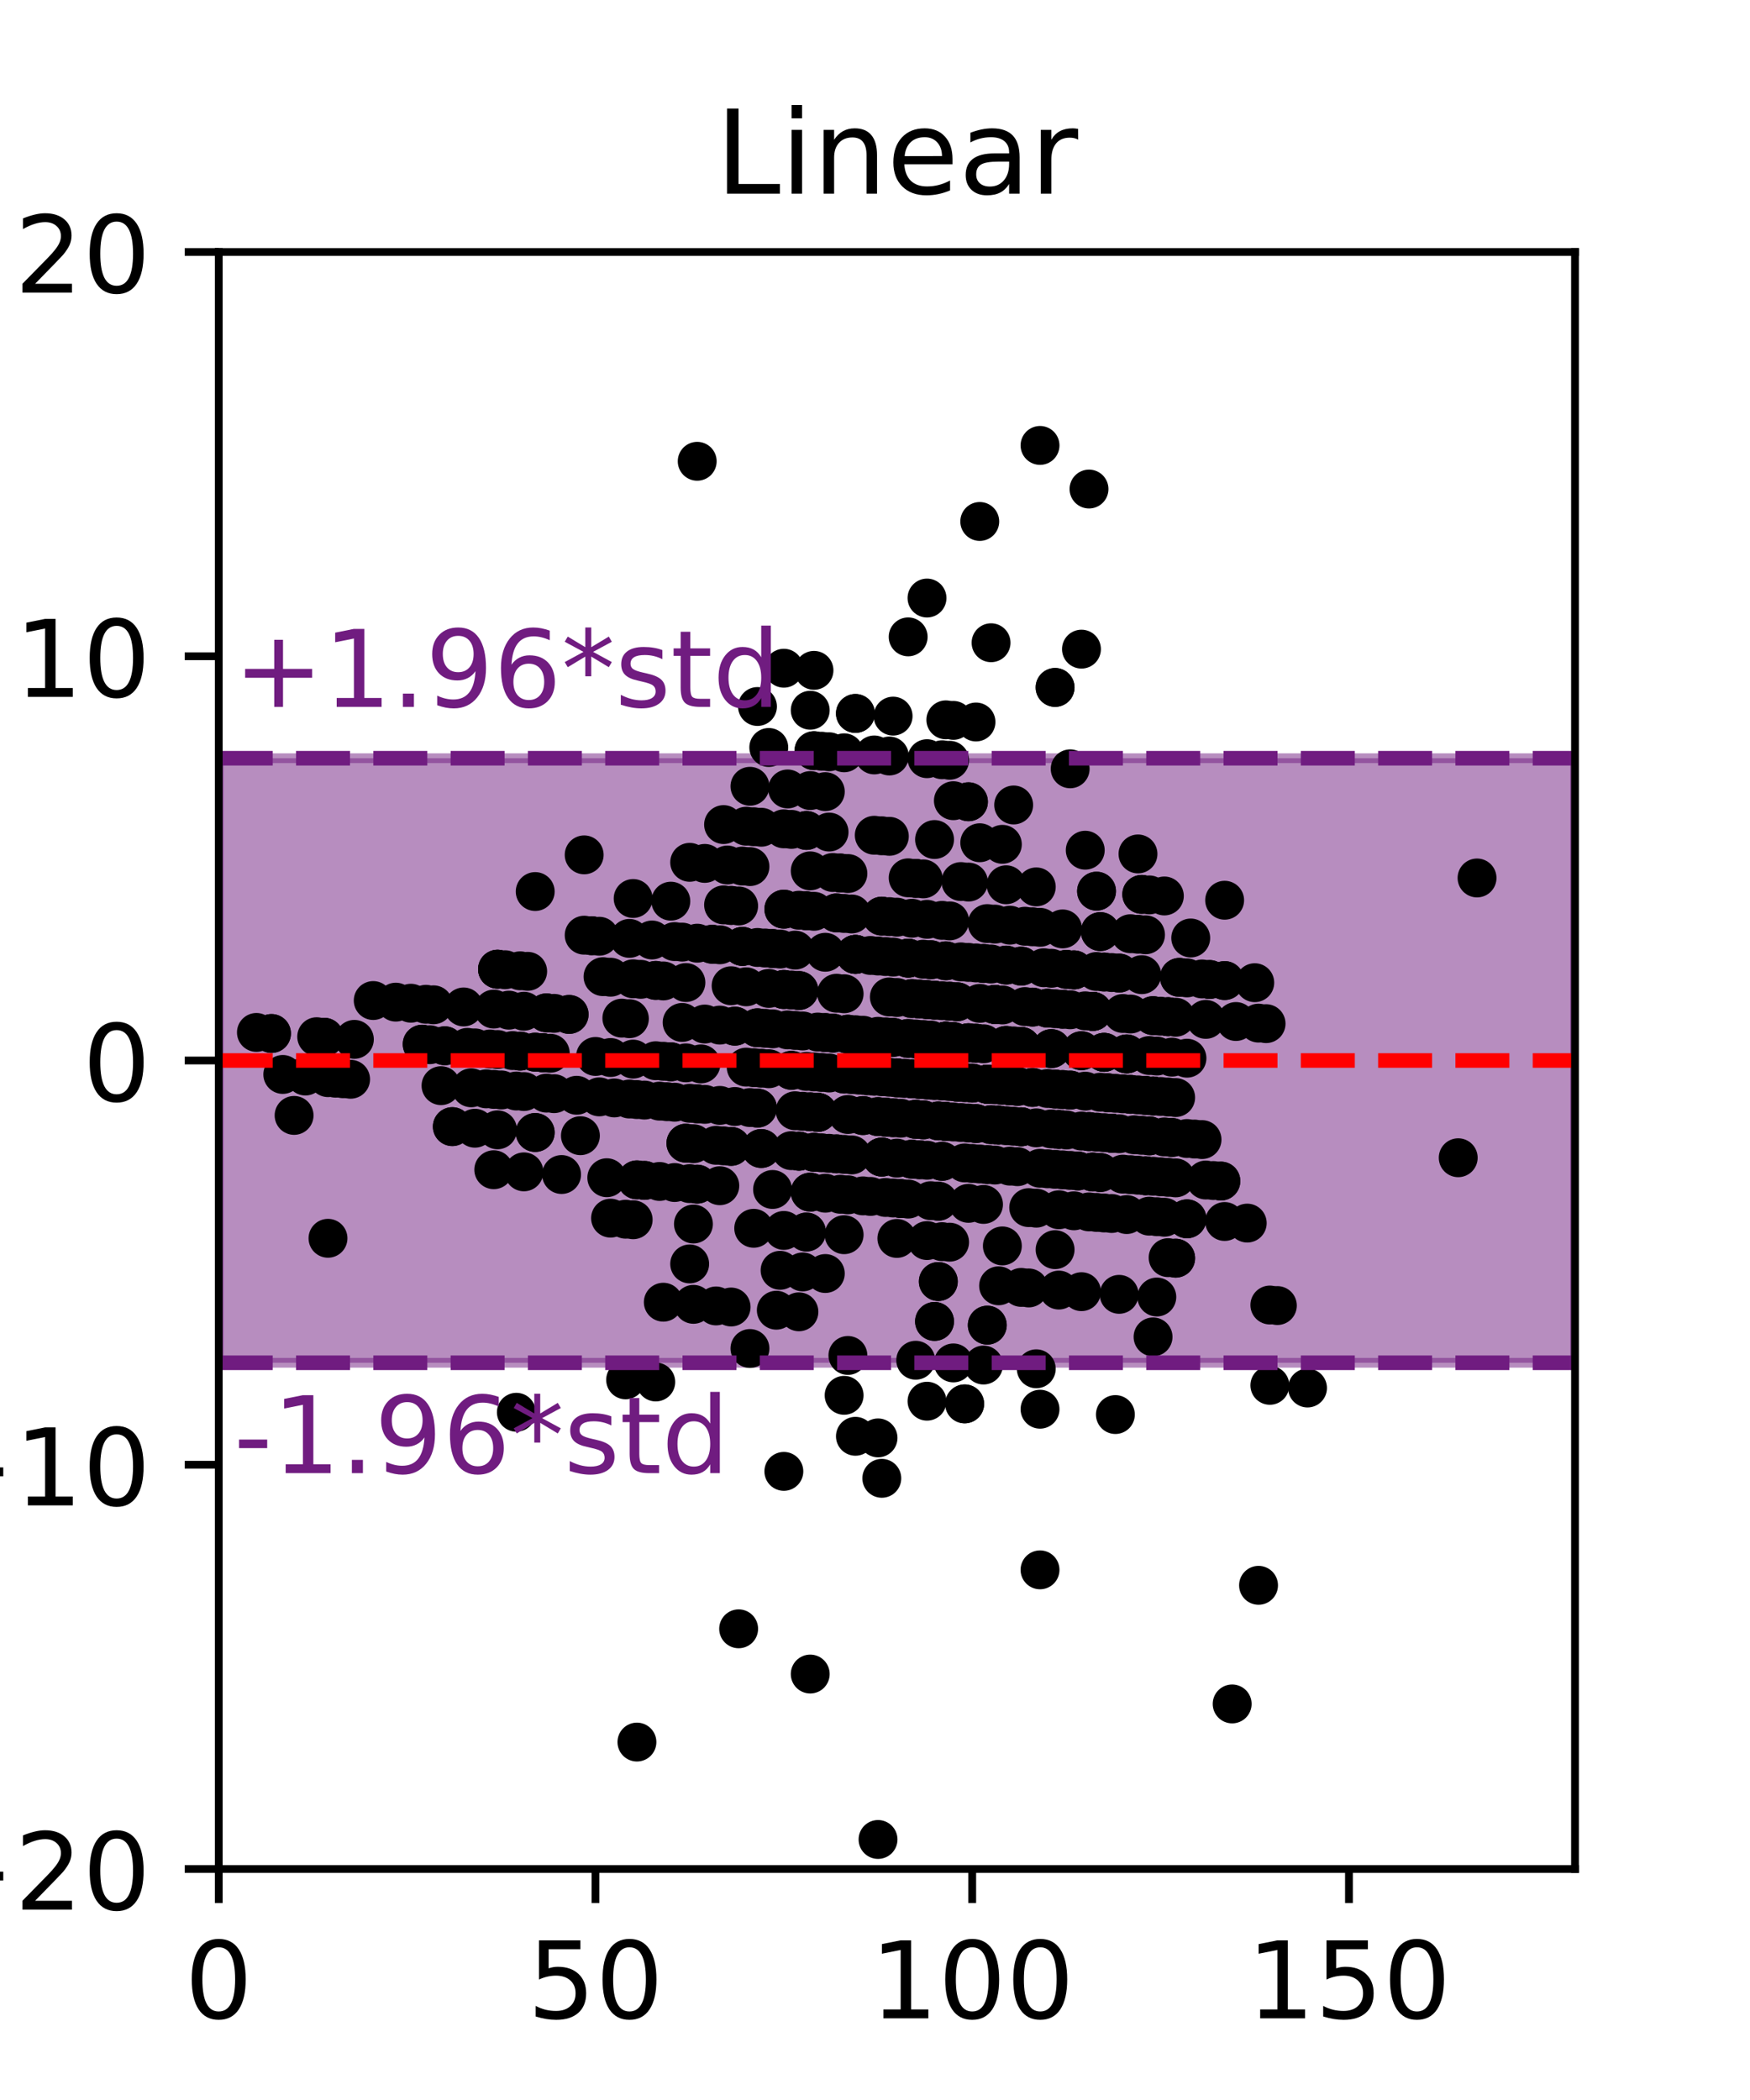 <?xml version="1.0" encoding="utf-8" standalone="no"?>
<!DOCTYPE svg PUBLIC "-//W3C//DTD SVG 1.1//EN"
  "http://www.w3.org/Graphics/SVG/1.1/DTD/svg11.dtd">
<!-- Created with matplotlib (https://matplotlib.org/) -->
<svg height="216pt" version="1.1" viewBox="0 0 180 216" width="180pt" xmlns="http://www.w3.org/2000/svg" xmlns:xlink="http://www.w3.org/1999/xlink">
 <defs>
  <style type="text/css">
*{stroke-linecap:butt;stroke-linejoin:round;}
  </style>
 </defs>
 <g id="figure_1">
  <g id="patch_1">
   <path d="M 0 216 
L 180 216 
L 180 0 
L 0 0 
z
" style="fill:#ffffff;"/>
  </g>
  <g id="axes_1">
   <g id="patch_2">
    <path d="M 22.5 192.24 
L 162 192.24 
L 162 25.92 
L 22.5 25.92 
z
" style="fill:#ffffff;"/>
   </g>
   <g id="PolyCollection_1">
    <defs>
     <path d="M 22.5 -75.828 
L 22.5 -138.012 
L 38 -138.012 
L 53.5 -138.012 
L 69 -138.012 
L 84.5 -138.012 
L 100 -138.012 
L 115.5 -138.012 
L 131 -138.012 
L 146.5 -138.012 
L 162 -138.012 
L 162 -75.828 
L 162 -75.828 
L 146.5 -75.828 
L 131 -75.828 
L 115.5 -75.828 
L 100 -75.828 
L 84.5 -75.828 
L 69 -75.828 
L 53.5 -75.828 
L 38 -75.828 
L 22.5 -75.828 
z
" id="mbd7cbf66f3" style="stroke:#701c80;stroke-opacity:0.5;"/>
    </defs>
    <g clip-path="url(#pbda0eb6736)">
     <use style="fill:#701c80;fill-opacity:0.5;stroke:#701c80;stroke-opacity:0.5;" x="0" xlink:href="#mbd7cbf66f3" y="216"/>
    </g>
   </g>
   <g id="matplotlib.axis_1">
    <g id="xtick_1">
     <g id="line2d_1">
      <defs>
       <path d="M 0 0 
L 0 3.5 
" id="m323de348f6" style="stroke:#000000;stroke-width:0.8;"/>
      </defs>
      <g>
       <use style="stroke:#000000;stroke-width:0.8;" x="22.5" xlink:href="#m323de348f6" y="192.24"/>
      </g>
     </g>
     <g id="text_1">
      <!-- 0 -->
      <defs>
       <path d="M 31.781 66.406 
Q 24.172 66.406 20.328 58.906 
Q 16.5 51.422 16.5 36.375 
Q 16.5 21.391 20.328 13.891 
Q 24.172 6.391 31.781 6.391 
Q 39.453 6.391 43.281 13.891 
Q 47.125 21.391 47.125 36.375 
Q 47.125 51.422 43.281 58.906 
Q 39.453 66.406 31.781 66.406 
z
M 31.781 74.219 
Q 44.047 74.219 50.516 64.516 
Q 56.984 54.828 56.984 36.375 
Q 56.984 17.969 50.516 8.266 
Q 44.047 -1.422 31.781 -1.422 
Q 19.531 -1.422 13.062 8.266 
Q 6.594 17.969 6.594 36.375 
Q 6.594 54.828 13.062 64.516 
Q 19.531 74.219 31.781 74.219 
z
" id="DejaVuSans-48"/>
      </defs>
      <g transform="translate(19.001 207.598)scale(0.11 -0.11)">
       <use xlink:href="#DejaVuSans-48"/>
      </g>
     </g>
    </g>
    <g id="xtick_2">
     <g id="line2d_2">
      <g>
       <use style="stroke:#000000;stroke-width:0.8;" x="61.25" xlink:href="#m323de348f6" y="192.24"/>
      </g>
     </g>
     <g id="text_2">
      <!-- 50 -->
      <defs>
       <path d="M 10.797 72.906 
L 49.516 72.906 
L 49.516 64.594 
L 19.828 64.594 
L 19.828 46.734 
Q 21.969 47.469 24.109 47.828 
Q 26.266 48.188 28.422 48.188 
Q 40.625 48.188 47.75 41.5 
Q 54.891 34.812 54.891 23.391 
Q 54.891 11.625 47.562 5.094 
Q 40.234 -1.422 26.906 -1.422 
Q 22.312 -1.422 17.547 -0.641 
Q 12.797 0.141 7.719 1.703 
L 7.719 11.625 
Q 12.109 9.234 16.797 8.062 
Q 21.484 6.891 26.703 6.891 
Q 35.156 6.891 40.078 11.328 
Q 45.016 15.766 45.016 23.391 
Q 45.016 31 40.078 35.438 
Q 35.156 39.891 26.703 39.891 
Q 22.75 39.891 18.812 39.016 
Q 14.891 38.141 10.797 36.281 
z
" id="DejaVuSans-53"/>
      </defs>
      <g transform="translate(54.251 207.598)scale(0.11 -0.11)">
       <use xlink:href="#DejaVuSans-53"/>
       <use x="63.623" xlink:href="#DejaVuSans-48"/>
      </g>
     </g>
    </g>
    <g id="xtick_3">
     <g id="line2d_3">
      <g>
       <use style="stroke:#000000;stroke-width:0.8;" x="100" xlink:href="#m323de348f6" y="192.24"/>
      </g>
     </g>
     <g id="text_3">
      <!-- 100 -->
      <defs>
       <path d="M 12.406 8.297 
L 28.516 8.297 
L 28.516 63.922 
L 10.984 60.406 
L 10.984 69.391 
L 28.422 72.906 
L 38.281 72.906 
L 38.281 8.297 
L 54.391 8.297 
L 54.391 0 
L 12.406 0 
z
" id="DejaVuSans-49"/>
      </defs>
      <g transform="translate(89.502 207.598)scale(0.11 -0.11)">
       <use xlink:href="#DejaVuSans-49"/>
       <use x="63.623" xlink:href="#DejaVuSans-48"/>
       <use x="127.246" xlink:href="#DejaVuSans-48"/>
      </g>
     </g>
    </g>
    <g id="xtick_4">
     <g id="line2d_4">
      <g>
       <use style="stroke:#000000;stroke-width:0.8;" x="138.75" xlink:href="#m323de348f6" y="192.24"/>
      </g>
     </g>
     <g id="text_4">
      <!-- 150 -->
      <g transform="translate(128.252 207.598)scale(0.11 -0.11)">
       <use xlink:href="#DejaVuSans-49"/>
       <use x="63.623" xlink:href="#DejaVuSans-53"/>
       <use x="127.246" xlink:href="#DejaVuSans-48"/>
      </g>
     </g>
    </g>
   </g>
   <g id="matplotlib.axis_2">
    <g id="ytick_1">
     <g id="line2d_5">
      <defs>
       <path d="M 0 0 
L -3.5 0 
" id="md2aa89201a" style="stroke:#000000;stroke-width:0.8;"/>
      </defs>
      <g>
       <use style="stroke:#000000;stroke-width:0.8;" x="22.5" xlink:href="#md2aa89201a" y="192.24"/>
      </g>
     </g>
     <g id="text_5">
      <!-- −20 -->
      <defs>
       <path d="M 10.594 35.5 
L 73.188 35.5 
L 73.188 27.203 
L 10.594 27.203 
z
" id="DejaVuSans-8722"/>
       <path d="M 19.188 8.297 
L 53.609 8.297 
L 53.609 0 
L 7.328 0 
L 7.328 8.297 
Q 12.938 14.109 22.625 23.891 
Q 32.328 33.688 34.812 36.531 
Q 39.547 41.844 41.422 45.531 
Q 43.312 49.219 43.312 52.781 
Q 43.312 58.594 39.234 62.25 
Q 35.156 65.922 28.609 65.922 
Q 23.969 65.922 18.812 64.312 
Q 13.672 62.703 7.812 59.422 
L 7.812 69.391 
Q 13.766 71.781 18.938 73 
Q 24.125 74.219 28.422 74.219 
Q 39.75 74.219 46.484 68.547 
Q 53.219 62.891 53.219 53.422 
Q 53.219 48.922 51.531 44.891 
Q 49.859 40.875 45.406 35.406 
Q 44.188 33.984 37.641 27.219 
Q 31.109 20.453 19.188 8.297 
z
" id="DejaVuSans-50"/>
      </defs>
      <g transform="translate(-7.715 196.419)scale(0.11 -0.11)">
       <use xlink:href="#DejaVuSans-8722"/>
       <use x="83.789" xlink:href="#DejaVuSans-50"/>
       <use x="147.412" xlink:href="#DejaVuSans-48"/>
      </g>
     </g>
    </g>
    <g id="ytick_2">
     <g id="line2d_6">
      <g>
       <use style="stroke:#000000;stroke-width:0.8;" x="22.5" xlink:href="#md2aa89201a" y="150.66"/>
      </g>
     </g>
     <g id="text_6">
      <!-- −10 -->
      <g transform="translate(-7.715 154.839)scale(0.11 -0.11)">
       <use xlink:href="#DejaVuSans-8722"/>
       <use x="83.789" xlink:href="#DejaVuSans-49"/>
       <use x="147.412" xlink:href="#DejaVuSans-48"/>
      </g>
     </g>
    </g>
    <g id="ytick_3">
     <g id="line2d_7">
      <g>
       <use style="stroke:#000000;stroke-width:0.8;" x="22.5" xlink:href="#md2aa89201a" y="109.08"/>
      </g>
     </g>
     <g id="text_7">
      <!-- 0 -->
      <g transform="translate(8.501 113.259)scale(0.11 -0.11)">
       <use xlink:href="#DejaVuSans-48"/>
      </g>
     </g>
    </g>
    <g id="ytick_4">
     <g id="line2d_8">
      <g>
       <use style="stroke:#000000;stroke-width:0.8;" x="22.5" xlink:href="#md2aa89201a" y="67.5"/>
      </g>
     </g>
     <g id="text_8">
      <!-- 10 -->
      <g transform="translate(1.502 71.679)scale(0.11 -0.11)">
       <use xlink:href="#DejaVuSans-49"/>
       <use x="63.623" xlink:href="#DejaVuSans-48"/>
      </g>
     </g>
    </g>
    <g id="ytick_5">
     <g id="line2d_9">
      <g>
       <use style="stroke:#000000;stroke-width:0.8;" x="22.5" xlink:href="#md2aa89201a" y="25.92"/>
      </g>
     </g>
     <g id="text_9">
      <!-- 20 -->
      <g transform="translate(1.502 30.099)scale(0.11 -0.11)">
       <use xlink:href="#DejaVuSans-50"/>
       <use x="63.623" xlink:href="#DejaVuSans-48"/>
      </g>
     </g>
    </g>
   </g>
   <g id="line2d_10">
    <defs>
     <path d="M 0 1.5 
C 0.398 1.5 0.779 1.342 1.061 1.061 
C 1.342 0.779 1.5 0.398 1.5 0 
C 1.5 -0.398 1.342 -0.779 1.061 -1.061 
C 0.779 -1.342 0.398 -1.5 0 -1.5 
C -0.398 -1.5 -0.779 -1.342 -1.061 -1.061 
C -1.342 -0.779 -1.5 -0.398 -1.5 0 
C -1.5 0.398 -1.342 0.779 -1.061 1.061 
C -0.779 1.342 -0.398 1.5 0 1.5 
z
" id="ma8ea1792d3" style="stroke:#000000;"/>
    </defs>
    <g clip-path="url(#pbda0eb6736)">
     <use style="stroke:#000000;" x="108.525" xlink:href="#ma8ea1792d3" y="112.013"/>
     <use style="stroke:#000000;" x="71.713" xlink:href="#ma8ea1792d3" y="121.797"/>
     <use style="stroke:#000000;" x="91.862" xlink:href="#ma8ea1792d3" y="114.963"/>
     <use style="stroke:#000000;" x="96.513" xlink:href="#ma8ea1792d3" y="131.815"/>
     <use style="stroke:#000000;" x="50.4" xlink:href="#ma8ea1792d3" y="107.895"/>
     <use style="stroke:#000000;" x="106.588" xlink:href="#ma8ea1792d3" y="124.268"/>
     <use style="stroke:#000000;" x="92.25" xlink:href="#ma8ea1792d3" y="110.86"/>
     <use style="stroke:#000000;" x="71.713" xlink:href="#ma8ea1792d3" y="121.797"/>
     <use style="stroke:#000000;" x="53.5" xlink:href="#ma8ea1792d3" y="108.115"/>
     <use style="stroke:#000000;" x="75.2" xlink:href="#ma8ea1792d3" y="117.913"/>
     <use style="stroke:#000000;" x="80.237" xlink:href="#ma8ea1792d3" y="130.662"/>
     <use style="stroke:#000000;" x="93.412" xlink:href="#ma8ea1792d3" y="123.334"/>
     <use style="stroke:#000000;" x="108.525" xlink:href="#ma8ea1792d3" y="112.013"/>
     <use style="stroke:#000000;" x="29.087" xlink:href="#ma8ea1792d3" y="110.515"/>
     <use style="stroke:#000000;" x="88.763" xlink:href="#ma8ea1792d3" y="114.744"/>
     <use style="stroke:#000000;" x="96.9" xlink:href="#ma8ea1792d3" y="127.712"/>
     <use style="stroke:#000000;" x="96.9" xlink:href="#ma8ea1792d3" y="119.451"/>
     <use style="stroke:#000000;" x="112.787" xlink:href="#ma8ea1792d3" y="124.707"/>
     <use style="stroke:#000000;" x="97.287" xlink:href="#ma8ea1792d3" y="115.348"/>
     <use style="stroke:#000000;" x="113.562" xlink:href="#ma8ea1792d3" y="124.762"/>
     <use style="stroke:#000000;" x="87.987" xlink:href="#ma8ea1792d3" y="106.428"/>
     <use style="stroke:#000000;" x="91.475" xlink:href="#ma8ea1792d3" y="77.761"/>
     <use style="stroke:#000000;" x="55.825" xlink:href="#ma8ea1792d3" y="108.279"/>
     <use style="stroke:#000000;" x="97.287" xlink:href="#ma8ea1792d3" y="115.348"/>
     <use style="stroke:#000000;" x="53.888" xlink:href="#ma8ea1792d3" y="104.011"/>
     <use style="stroke:#000000;" x="95.35" xlink:href="#ma8ea1792d3" y="94.558"/>
     <use style="stroke:#000000;" x="100.388" xlink:href="#ma8ea1792d3" y="115.567"/>
     <use style="stroke:#000000;" x="105.037" xlink:href="#ma8ea1792d3" y="107.636"/>
     <use style="stroke:#000000;" x="62.8" xlink:href="#ma8ea1792d3" y="108.773"/>
     <use style="stroke:#000000;" x="59.312" xlink:href="#ma8ea1792d3" y="112.657"/>
     <use style="stroke:#000000;" x="66.287" xlink:href="#ma8ea1792d3" y="121.412"/>
     <use style="stroke:#000000;" x="94.188" xlink:href="#ma8ea1792d3" y="115.128"/>
     <use style="stroke:#000000;" x="96.513" xlink:href="#ma8ea1792d3" y="123.554"/>
     <use style="stroke:#000000;" x="110.075" xlink:href="#ma8ea1792d3" y="120.384"/>
     <use style="stroke:#000000;" x="81.4" xlink:href="#ma8ea1792d3" y="118.352"/>
     <use style="stroke:#000000;" x="102.713" xlink:href="#ma8ea1792d3" y="132.254"/>
     <use style="stroke:#000000;" x="72.487" xlink:href="#ma8ea1792d3" y="105.329"/>
     <use style="stroke:#000000;" x="95.35" xlink:href="#ma8ea1792d3" y="144.124"/>
     <use style="stroke:#000000;" x="119.763" xlink:href="#ma8ea1792d3" y="116.94"/>
     <use style="stroke:#000000;" x="113.175" xlink:href="#ma8ea1792d3" y="120.604"/>
     <use style="stroke:#000000;" x="98.45" xlink:href="#ma8ea1792d3" y="103.038"/>
     <use style="stroke:#000000;" x="56.212" xlink:href="#ma8ea1792d3" y="112.437"/>
     <use style="stroke:#000000;" x="83.338" xlink:href="#ma8ea1792d3" y="122.62"/>
     <use style="stroke:#000000;" x="56.987" xlink:href="#ma8ea1792d3" y="112.492"/>
     <use style="stroke:#000000;" x="82.95" xlink:href="#ma8ea1792d3" y="126.723"/>
     <use style="stroke:#000000;" x="101.55" xlink:href="#ma8ea1792d3" y="111.519"/>
     <use style="stroke:#000000;" x="68.225" xlink:href="#ma8ea1792d3" y="100.897"/>
     <use style="stroke:#000000;" x="96.125" xlink:href="#ma8ea1792d3" y="111.135"/>
     <use style="stroke:#000000;" x="108.138" xlink:href="#ma8ea1792d3" y="107.855"/>
     <use style="stroke:#000000;" x="95.737" xlink:href="#ma8ea1792d3" y="123.499"/>
     <use style="stroke:#000000;" x="125.575" xlink:href="#ma8ea1792d3" y="121.482"/>
     <use style="stroke:#000000;" x="103.875" xlink:href="#ma8ea1792d3" y="111.684"/>
     <use style="stroke:#000000;" x="50.788" xlink:href="#ma8ea1792d3" y="120.314"/>
     <use style="stroke:#000000;" x="91.862" xlink:href="#ma8ea1792d3" y="114.963"/>
     <use style="stroke:#000000;" x="111.625" xlink:href="#ma8ea1792d3" y="103.972"/>
     <use style="stroke:#000000;" x="119.375" xlink:href="#ma8ea1792d3" y="112.782"/>
     <use style="stroke:#000000;" x="106.975" xlink:href="#ma8ea1792d3" y="161.47"/>
     <use style="stroke:#000000;" x="51.562" xlink:href="#ma8ea1792d3" y="112.108"/>
     <use style="stroke:#000000;" x="119.375" xlink:href="#ma8ea1792d3" y="121.043"/>
     <use style="stroke:#000000;" x="84.888" xlink:href="#ma8ea1792d3" y="130.991"/>
     <use style="stroke:#000000;" x="79.85" xlink:href="#ma8ea1792d3" y="134.765"/>
     <use style="stroke:#000000;" x="113.175" xlink:href="#ma8ea1792d3" y="120.604"/>
     <use style="stroke:#000000;" x="65.513" xlink:href="#ma8ea1792d3" y="113.096"/>
     <use style="stroke:#000000;" x="92.25" xlink:href="#ma8ea1792d3" y="127.382"/>
     <use style="stroke:#000000;" x="101.55" xlink:href="#ma8ea1792d3" y="111.519"/>
     <use style="stroke:#000000;" x="90.312" xlink:href="#ma8ea1792d3" y="189.203"/>
     <use style="stroke:#000000;" x="69" xlink:href="#ma8ea1792d3" y="109.213"/>
     <use style="stroke:#000000;" x="84.888" xlink:href="#ma8ea1792d3" y="122.73"/>
     <use style="stroke:#000000;" x="45.362" xlink:href="#ma8ea1792d3" y="111.668"/>
     <use style="stroke:#000000;" x="114.338" xlink:href="#ma8ea1792d3" y="124.817"/>
     <use style="stroke:#000000;" x="51.175" xlink:href="#ma8ea1792d3" y="116.211"/>
     <use style="stroke:#000000;" x="103.487" xlink:href="#ma8ea1792d3" y="115.787"/>
     <use style="stroke:#000000;" x="96.9" xlink:href="#ma8ea1792d3" y="119.451"/>
     <use style="stroke:#000000;" x="87.213" xlink:href="#ma8ea1792d3" y="106.373"/>
     <use style="stroke:#000000;" x="100.388" xlink:href="#ma8ea1792d3" y="115.567"/>
     <use style="stroke:#000000;" x="48.462" xlink:href="#ma8ea1792d3" y="111.888"/>
     <use style="stroke:#000000;" x="89.925" xlink:href="#ma8ea1792d3" y="110.695"/>
     <use style="stroke:#000000;" x="96.513" xlink:href="#ma8ea1792d3" y="115.293"/>
     <use style="stroke:#000000;" x="115.888" xlink:href="#ma8ea1792d3" y="124.927"/>
     <use style="stroke:#000000;" x="111.237" xlink:href="#ma8ea1792d3" y="116.336"/>
     <use style="stroke:#000000;" x="123.638" xlink:href="#ma8ea1792d3" y="117.215"/>
     <use style="stroke:#000000;" x="106.588" xlink:href="#ma8ea1792d3" y="140.79"/>
     <use style="stroke:#000000;" x="86.825" xlink:href="#ma8ea1792d3" y="118.737"/>
     <use style="stroke:#000000;" x="108.525" xlink:href="#ma8ea1792d3" y="120.274"/>
     <use style="stroke:#000000;" x="97.287" xlink:href="#ma8ea1792d3" y="107.086"/>
     <use style="stroke:#000000;" x="87.213" xlink:href="#ma8ea1792d3" y="114.634"/>
     <use style="stroke:#000000;" x="100.388" xlink:href="#ma8ea1792d3" y="107.306"/>
     <use style="stroke:#000000;" x="125.575" xlink:href="#ma8ea1792d3" y="121.482"/>
     <use style="stroke:#000000;" x="82.175" xlink:href="#ma8ea1792d3" y="101.885"/>
     <use style="stroke:#000000;" x="86.825" xlink:href="#ma8ea1792d3" y="143.52"/>
     <use style="stroke:#000000;" x="82.562" xlink:href="#ma8ea1792d3" y="130.826"/>
     <use style="stroke:#000000;" x="102.325" xlink:href="#ma8ea1792d3" y="119.835"/>
     <use style="stroke:#000000;" x="82.175" xlink:href="#ma8ea1792d3" y="118.407"/>
     <use style="stroke:#000000;" x="38.388" xlink:href="#ma8ea1792d3" y="102.913"/>
     <use style="stroke:#000000;" x="66.287" xlink:href="#ma8ea1792d3" y="113.151"/>
     <use style="stroke:#000000;" x="35.288" xlink:href="#ma8ea1792d3" y="110.955"/>
     <use style="stroke:#000000;" x="36.062" xlink:href="#ma8ea1792d3" y="111.01"/>
     <use style="stroke:#000000;" x="90.312" xlink:href="#ma8ea1792d3" y="106.592"/>
     <use style="stroke:#000000;" x="85.275" xlink:href="#ma8ea1792d3" y="118.627"/>
     <use style="stroke:#000000;" x="69.388" xlink:href="#ma8ea1792d3" y="96.849"/>
     <use style="stroke:#000000;" x="98.45" xlink:href="#ma8ea1792d3" y="111.299"/>
     <use style="stroke:#000000;" x="72.487" xlink:href="#ma8ea1792d3" y="88.807"/>
     <use style="stroke:#000000;" x="109.3" xlink:href="#ma8ea1792d3" y="112.068"/>
     <use style="stroke:#000000;" x="54.275" xlink:href="#ma8ea1792d3" y="99.908"/>
     <use style="stroke:#000000;" x="100.775" xlink:href="#ma8ea1792d3" y="119.725"/>
     <use style="stroke:#000000;" x="102.713" xlink:href="#ma8ea1792d3" y="115.732"/>
     <use style="stroke:#000000;" x="97.675" xlink:href="#ma8ea1792d3" y="111.244"/>
     <use style="stroke:#000000;" x="65.125" xlink:href="#ma8ea1792d3" y="108.938"/>
     <use style="stroke:#000000;" x="78.688" xlink:href="#ma8ea1792d3" y="105.769"/>
     <use style="stroke:#000000;" x="120.925" xlink:href="#ma8ea1792d3" y="121.153"/>
     <use style="stroke:#000000;" x="48.075" xlink:href="#ma8ea1792d3" y="107.73"/>
     <use style="stroke:#000000;" x="99.225" xlink:href="#ma8ea1792d3" y="119.615"/>
     <use style="stroke:#000000;" x="67.838" xlink:href="#ma8ea1792d3" y="113.261"/>
     <use style="stroke:#000000;" x="87.6" xlink:href="#ma8ea1792d3" y="110.531"/>
     <use style="stroke:#000000;" x="82.175" xlink:href="#ma8ea1792d3" y="118.407"/>
     <use style="stroke:#000000;" x="82.562" xlink:href="#ma8ea1792d3" y="106.043"/>
     <use style="stroke:#000000;" x="120.15" xlink:href="#ma8ea1792d3" y="121.098"/>
     <use style="stroke:#000000;" x="86.825" xlink:href="#ma8ea1792d3" y="110.476"/>
     <use style="stroke:#000000;" x="61.25" xlink:href="#ma8ea1792d3" y="108.664"/>
     <use style="stroke:#000000;" x="90.7" xlink:href="#ma8ea1792d3" y="110.75"/>
     <use style="stroke:#000000;" x="73.65" xlink:href="#ma8ea1792d3" y="117.803"/>
     <use style="stroke:#000000;" x="108.912" xlink:href="#ma8ea1792d3" y="124.432"/>
     <use style="stroke:#000000;" x="79.463" xlink:href="#ma8ea1792d3" y="105.824"/>
     <use style="stroke:#000000;" x="70.938" xlink:href="#ma8ea1792d3" y="113.481"/>
     <use style="stroke:#000000;" x="101.938" xlink:href="#ma8ea1792d3" y="115.677"/>
     <use style="stroke:#000000;" x="50.788" xlink:href="#ma8ea1792d3" y="103.792"/>
     <use style="stroke:#000000;" x="94.575" xlink:href="#ma8ea1792d3" y="102.764"/>
     <use style="stroke:#000000;" x="90.7" xlink:href="#ma8ea1792d3" y="119.011"/>
     <use style="stroke:#000000;" x="68.225" xlink:href="#ma8ea1792d3" y="133.941"/>
     <use style="stroke:#000000;" x="83.725" xlink:href="#ma8ea1792d3" y="118.517"/>
     <use style="stroke:#000000;" x="92.25" xlink:href="#ma8ea1792d3" y="110.86"/>
     <use style="stroke:#000000;" x="88.763" xlink:href="#ma8ea1792d3" y="114.744"/>
     <use style="stroke:#000000;" x="87.6" xlink:href="#ma8ea1792d3" y="118.792"/>
     <use style="stroke:#000000;" x="95.737" xlink:href="#ma8ea1792d3" y="98.716"/>
     <use style="stroke:#000000;" x="86.825" xlink:href="#ma8ea1792d3" y="93.954"/>
     <use style="stroke:#000000;" x="33.737" xlink:href="#ma8ea1792d3" y="127.367"/>
     <use style="stroke:#000000;" x="89.537" xlink:href="#ma8ea1792d3" y="123.06"/>
     <use style="stroke:#000000;" x="70.55" xlink:href="#ma8ea1792d3" y="117.584"/>
     <use style="stroke:#000000;" x="94.188" xlink:href="#ma8ea1792d3" y="106.867"/>
     <use style="stroke:#000000;" x="102.713" xlink:href="#ma8ea1792d3" y="115.732"/>
     <use style="stroke:#000000;" x="100.775" xlink:href="#ma8ea1792d3" y="103.203"/>
     <use style="stroke:#000000;" x="94.188" xlink:href="#ma8ea1792d3" y="115.128"/>
     <use style="stroke:#000000;" x="77.138" xlink:href="#ma8ea1792d3" y="113.92"/>
     <use style="stroke:#000000;" x="113.95" xlink:href="#ma8ea1792d3" y="112.398"/>
     <use style="stroke:#000000;" x="51.175" xlink:href="#ma8ea1792d3" y="107.95"/>
     <use style="stroke:#000000;" x="68.225" xlink:href="#ma8ea1792d3" y="109.158"/>
     <use style="stroke:#000000;" x="56.6" xlink:href="#ma8ea1792d3" y="108.334"/>
     <use style="stroke:#000000;" x="119.763" xlink:href="#ma8ea1792d3" y="125.201"/>
     <use style="stroke:#000000;" x="112.4" xlink:href="#ma8ea1792d3" y="120.549"/>
     <use style="stroke:#000000;" x="101.55" xlink:href="#ma8ea1792d3" y="111.519"/>
     <use style="stroke:#000000;" x="92.638" xlink:href="#ma8ea1792d3" y="123.279"/>
     <use style="stroke:#000000;" x="75.588" xlink:href="#ma8ea1792d3" y="105.549"/>
     <use style="stroke:#000000;" x="72.487" xlink:href="#ma8ea1792d3" y="113.59"/>
     <use style="stroke:#000000;" x="84.888" xlink:href="#ma8ea1792d3" y="106.208"/>
     <use style="stroke:#000000;" x="110.075" xlink:href="#ma8ea1792d3" y="112.123"/>
     <use style="stroke:#000000;" x="69" xlink:href="#ma8ea1792d3" y="109.213"/>
     <use style="stroke:#000000;" x="104.263" xlink:href="#ma8ea1792d3" y="115.842"/>
     <use style="stroke:#000000;" x="89.15" xlink:href="#ma8ea1792d3" y="110.64"/>
     <use style="stroke:#000000;" x="75.588" xlink:href="#ma8ea1792d3" y="113.81"/>
     <use style="stroke:#000000;" x="86.438" xlink:href="#ma8ea1792d3" y="122.84"/>
     <use style="stroke:#000000;" x="88.763" xlink:href="#ma8ea1792d3" y="123.005"/>
     <use style="stroke:#000000;" x="73.65" xlink:href="#ma8ea1792d3" y="134.325"/>
     <use style="stroke:#000000;" x="94.575" xlink:href="#ma8ea1792d3" y="111.025"/>
     <use style="stroke:#000000;" x="91.088" xlink:href="#ma8ea1792d3" y="114.908"/>
     <use style="stroke:#000000;" x="83.725" xlink:href="#ma8ea1792d3" y="118.517"/>
     <use style="stroke:#000000;" x="43.425" xlink:href="#ma8ea1792d3" y="107.401"/>
     <use style="stroke:#000000;" x="77.912" xlink:href="#ma8ea1792d3" y="105.714"/>
     <use style="stroke:#000000;" x="115.112" xlink:href="#ma8ea1792d3" y="133.133"/>
     <use style="stroke:#000000;" x="104.65" xlink:href="#ma8ea1792d3" y="120"/>
     <use style="stroke:#000000;" x="99.612" xlink:href="#ma8ea1792d3" y="115.512"/>
     <use style="stroke:#000000;" x="95.35" xlink:href="#ma8ea1792d3" y="127.602"/>
     <use style="stroke:#000000;" x="106.975" xlink:href="#ma8ea1792d3" y="120.165"/>
     <use style="stroke:#000000;" x="74.037" xlink:href="#ma8ea1792d3" y="113.7"/>
     <use style="stroke:#000000;" x="108.912" xlink:href="#ma8ea1792d3" y="132.693"/>
     <use style="stroke:#000000;" x="86.05" xlink:href="#ma8ea1792d3" y="118.682"/>
     <use style="stroke:#000000;" x="64.35" xlink:href="#ma8ea1792d3" y="125.405"/>
     <use style="stroke:#000000;" x="48.85" xlink:href="#ma8ea1792d3" y="116.046"/>
     <use style="stroke:#000000;" x="120.925" xlink:href="#ma8ea1792d3" y="129.414"/>
     <use style="stroke:#000000;" x="75.975" xlink:href="#ma8ea1792d3" y="167.535"/>
     <use style="stroke:#000000;" x="62.8" xlink:href="#ma8ea1792d3" y="125.296"/>
     <use style="stroke:#000000;" x="126.737" xlink:href="#ma8ea1792d3" y="175.262"/>
     <use style="stroke:#000000;" x="93.8" xlink:href="#ma8ea1792d3" y="119.231"/>
     <use style="stroke:#000000;" x="80.625" xlink:href="#ma8ea1792d3" y="126.559"/>
     <use style="stroke:#000000;" x="96.125" xlink:href="#ma8ea1792d3" y="135.918"/>
     <use style="stroke:#000000;" x="124.025" xlink:href="#ma8ea1792d3" y="121.373"/>
     <use style="stroke:#000000;" x="98.062" xlink:href="#ma8ea1792d3" y="140.186"/>
     <use style="stroke:#000000;" x="99.612" xlink:href="#ma8ea1792d3" y="90.729"/>
     <use style="stroke:#000000;" x="74.037" xlink:href="#ma8ea1792d3" y="121.961"/>
     <use style="stroke:#000000;" x="75.2" xlink:href="#ma8ea1792d3" y="117.913"/>
     <use style="stroke:#000000;" x="101.55" xlink:href="#ma8ea1792d3" y="136.302"/>
     <use style="stroke:#000000;" x="71.713" xlink:href="#ma8ea1792d3" y="113.535"/>
     <use style="stroke:#000000;" x="62.413" xlink:href="#ma8ea1792d3" y="121.138"/>
     <use style="stroke:#000000;" x="77.525" xlink:href="#ma8ea1792d3" y="109.817"/>
     <use style="stroke:#000000;" x="78.3" xlink:href="#ma8ea1792d3" y="118.133"/>
     <use style="stroke:#000000;" x="59.7" xlink:href="#ma8ea1792d3" y="116.815"/>
     <use style="stroke:#000000;" x="115.112" xlink:href="#ma8ea1792d3" y="116.611"/>
     <use style="stroke:#000000;" x="53.888" xlink:href="#ma8ea1792d3" y="120.534"/>
     <use style="stroke:#000000;" x="94.963" xlink:href="#ma8ea1792d3" y="115.183"/>
     <use style="stroke:#000000;" x="78.3" xlink:href="#ma8ea1792d3" y="109.872"/>
     <use style="stroke:#000000;" x="86.438" xlink:href="#ma8ea1792d3" y="89.796"/>
     <use style="stroke:#000000;" x="99.612" xlink:href="#ma8ea1792d3" y="107.251"/>
     <use style="stroke:#000000;" x="93.8" xlink:href="#ma8ea1792d3" y="110.97"/>
     <use style="stroke:#000000;" x="120.15" xlink:href="#ma8ea1792d3" y="104.576"/>
     <use style="stroke:#000000;" x="95.35" xlink:href="#ma8ea1792d3" y="119.341"/>
     <use style="stroke:#000000;" x="99.225" xlink:href="#ma8ea1792d3" y="144.399"/>
     <use style="stroke:#000000;" x="26.375" xlink:href="#ma8ea1792d3" y="106.193"/>
     <use style="stroke:#000000;" x="116.275" xlink:href="#ma8ea1792d3" y="112.562"/>
     <use style="stroke:#000000;" x="101.162" xlink:href="#ma8ea1792d3" y="99.1"/>
     <use style="stroke:#000000;" x="81.013" xlink:href="#ma8ea1792d3" y="105.933"/>
     <use style="stroke:#000000;" x="128.287" xlink:href="#ma8ea1792d3" y="125.805"/>
     <use style="stroke:#000000;" x="118.6" xlink:href="#ma8ea1792d3" y="112.727"/>
     <use style="stroke:#000000;" x="84.112" xlink:href="#ma8ea1792d3" y="114.414"/>
     <use style="stroke:#000000;" x="75.2" xlink:href="#ma8ea1792d3" y="93.13"/>
     <use style="stroke:#000000;" x="74.425" xlink:href="#ma8ea1792d3" y="117.858"/>
     <use style="stroke:#000000;" x="71.325" xlink:href="#ma8ea1792d3" y="117.639"/>
     <use style="stroke:#000000;" x="113.175" xlink:href="#ma8ea1792d3" y="112.343"/>
     <use style="stroke:#000000;" x="118.6" xlink:href="#ma8ea1792d3" y="112.727"/>
     <use style="stroke:#000000;" x="117.825" xlink:href="#ma8ea1792d3" y="120.933"/>
     <use style="stroke:#000000;" x="97.675" xlink:href="#ma8ea1792d3" y="127.767"/>
     <use style="stroke:#000000;" x="91.475" xlink:href="#ma8ea1792d3" y="110.805"/>
     <use style="stroke:#000000;" x="27.925" xlink:href="#ma8ea1792d3" y="106.302"/>
     <use style="stroke:#000000;" x="82.95" xlink:href="#ma8ea1792d3" y="126.723"/>
     <use style="stroke:#000000;" x="102.325" xlink:href="#ma8ea1792d3" y="103.313"/>
     <use style="stroke:#000000;" x="108.525" xlink:href="#ma8ea1792d3" y="128.535"/>
     <use style="stroke:#000000;" x="114.338" xlink:href="#ma8ea1792d3" y="116.556"/>
     <use style="stroke:#000000;" x="101.55" xlink:href="#ma8ea1792d3" y="111.519"/>
     <use style="stroke:#000000;" x="109.3" xlink:href="#ma8ea1792d3" y="120.329"/>
     <use style="stroke:#000000;" x="112.013" xlink:href="#ma8ea1792d3" y="116.391"/>
     <use style="stroke:#000000;" x="102.713" xlink:href="#ma8ea1792d3" y="115.732"/>
     <use style="stroke:#000000;" x="118.213" xlink:href="#ma8ea1792d3" y="108.569"/>
     <use style="stroke:#000000;" x="120.925" xlink:href="#ma8ea1792d3" y="129.414"/>
     <use style="stroke:#000000;" x="118.6" xlink:href="#ma8ea1792d3" y="137.51"/>
     <use style="stroke:#000000;" x="114.338" xlink:href="#ma8ea1792d3" y="116.556"/>
     <use style="stroke:#000000;" x="86.05" xlink:href="#ma8ea1792d3" y="118.682"/>
     <use style="stroke:#000000;" x="94.575" xlink:href="#ma8ea1792d3" y="119.286"/>
     <use style="stroke:#000000;" x="94.188" xlink:href="#ma8ea1792d3" y="139.911"/>
     <use style="stroke:#000000;" x="30.25" xlink:href="#ma8ea1792d3" y="114.728"/>
     <use style="stroke:#000000;" x="101.55" xlink:href="#ma8ea1792d3" y="136.302"/>
     <use style="stroke:#000000;" x="87.213" xlink:href="#ma8ea1792d3" y="122.895"/>
     <use style="stroke:#000000;" x="91.088" xlink:href="#ma8ea1792d3" y="114.908"/>
     <use style="stroke:#000000;" x="84.112" xlink:href="#ma8ea1792d3" y="114.414"/>
     <use style="stroke:#000000;" x="113.562" xlink:href="#ma8ea1792d3" y="108.24"/>
     <use style="stroke:#000000;" x="105.037" xlink:href="#ma8ea1792d3" y="115.897"/>
     <use style="stroke:#000000;" x="69.388" xlink:href="#ma8ea1792d3" y="121.632"/>
     <use style="stroke:#000000;" x="83.338" xlink:href="#ma8ea1792d3" y="114.359"/>
     <use style="stroke:#000000;" x="105.037" xlink:href="#ma8ea1792d3" y="115.897"/>
     <use style="stroke:#000000;" x="122.088" xlink:href="#ma8ea1792d3" y="125.366"/>
     <use style="stroke:#000000;" x="83.338" xlink:href="#ma8ea1792d3" y="114.359"/>
     <use style="stroke:#000000;" x="67.838" xlink:href="#ma8ea1792d3" y="121.522"/>
     <use style="stroke:#000000;" x="94.963" xlink:href="#ma8ea1792d3" y="115.183"/>
     <use style="stroke:#000000;" x="108.912" xlink:href="#ma8ea1792d3" y="116.171"/>
     <use style="stroke:#000000;" x="50.013" xlink:href="#ma8ea1792d3" y="111.998"/>
     <use style="stroke:#000000;" x="98.062" xlink:href="#ma8ea1792d3" y="115.402"/>
     <use style="stroke:#000000;" x="117.825" xlink:href="#ma8ea1792d3" y="112.672"/>
     <use style="stroke:#000000;" x="65.513" xlink:href="#ma8ea1792d3" y="179.185"/>
     <use style="stroke:#000000;" x="118.6" xlink:href="#ma8ea1792d3" y="120.988"/>
     <use style="stroke:#000000;" x="124.8" xlink:href="#ma8ea1792d3" y="121.428"/>
     <use style="stroke:#000000;" x="82.562" xlink:href="#ma8ea1792d3" y="114.304"/>
     <use style="stroke:#000000;" x="96.125" xlink:href="#ma8ea1792d3" y="135.918"/>
     <use style="stroke:#000000;" x="122.088" xlink:href="#ma8ea1792d3" y="108.844"/>
     <use style="stroke:#000000;" x="86.825" xlink:href="#ma8ea1792d3" y="126.998"/>
     <use style="stroke:#000000;" x="112.013" xlink:href="#ma8ea1792d3" y="116.391"/>
     <use style="stroke:#000000;" x="112.013" xlink:href="#ma8ea1792d3" y="124.652"/>
     <use style="stroke:#000000;" x="70.938" xlink:href="#ma8ea1792d3" y="130.003"/>
     <use style="stroke:#000000;" x="92.25" xlink:href="#ma8ea1792d3" y="119.121"/>
     <use style="stroke:#000000;" x="65.125" xlink:href="#ma8ea1792d3" y="125.46"/>
     <use style="stroke:#000000;" x="117.05" xlink:href="#ma8ea1792d3" y="120.878"/>
     <use style="stroke:#000000;" x="118.213" xlink:href="#ma8ea1792d3" y="125.091"/>
     <use style="stroke:#000000;" x="76.75" xlink:href="#ma8ea1792d3" y="109.762"/>
     <use style="stroke:#000000;" x="110.463" xlink:href="#ma8ea1792d3" y="124.542"/>
     <use style="stroke:#000000;" x="110.85" xlink:href="#ma8ea1792d3" y="120.439"/>
     <use style="stroke:#000000;" x="108.138" xlink:href="#ma8ea1792d3" y="107.855"/>
     <use style="stroke:#000000;" x="84.5" xlink:href="#ma8ea1792d3" y="118.572"/>
     <use style="stroke:#000000;" x="80.625" xlink:href="#ma8ea1792d3" y="101.775"/>
     <use style="stroke:#000000;" x="118.987" xlink:href="#ma8ea1792d3" y="133.407"/>
     <use style="stroke:#000000;" x="118.6" xlink:href="#ma8ea1792d3" y="112.727"/>
     <use style="stroke:#000000;" x="122.088" xlink:href="#ma8ea1792d3" y="125.366"/>
     <use style="stroke:#000000;" x="83.338" xlink:href="#ma8ea1792d3" y="122.62"/>
     <use style="stroke:#000000;" x="109.3" xlink:href="#ma8ea1792d3" y="112.068"/>
     <use style="stroke:#000000;" x="79.075" xlink:href="#ma8ea1792d3" y="101.666"/>
     <use style="stroke:#000000;" x="81.013" xlink:href="#ma8ea1792d3" y="81.15"/>
     <use style="stroke:#000000;" x="67.45" xlink:href="#ma8ea1792d3" y="109.103"/>
     <use style="stroke:#000000;" x="114.725" xlink:href="#ma8ea1792d3" y="145.497"/>
     <use style="stroke:#000000;" x="103.1" xlink:href="#ma8ea1792d3" y="128.151"/>
     <use style="stroke:#000000;" x="33.737" xlink:href="#ma8ea1792d3" y="110.845"/>
     <use style="stroke:#000000;" x="90.7" xlink:href="#ma8ea1792d3" y="119.011"/>
     <use style="stroke:#000000;" x="72.1" xlink:href="#ma8ea1792d3" y="109.432"/>
     <use style="stroke:#000000;" x="71.713" xlink:href="#ma8ea1792d3" y="47.447"/>
     <use style="stroke:#000000;" x="94.188" xlink:href="#ma8ea1792d3" y="90.345"/>
     <use style="stroke:#000000;" x="120.15" xlink:href="#ma8ea1792d3" y="112.837"/>
     <use style="stroke:#000000;" x="70.55" xlink:href="#ma8ea1792d3" y="101.061"/>
     <use style="stroke:#000000;" x="75.588" xlink:href="#ma8ea1792d3" y="105.549"/>
     <use style="stroke:#000000;" x="105.037" xlink:href="#ma8ea1792d3" y="107.636"/>
     <use style="stroke:#000000;" x="91.862" xlink:href="#ma8ea1792d3" y="123.224"/>
     <use style="stroke:#000000;" x="108.138" xlink:href="#ma8ea1792d3" y="99.594"/>
     <use style="stroke:#000000;" x="98.838" xlink:href="#ma8ea1792d3" y="115.457"/>
     <use style="stroke:#000000;" x="103.1" xlink:href="#ma8ea1792d3" y="111.629"/>
     <use style="stroke:#000000;" x="99.612" xlink:href="#ma8ea1792d3" y="123.773"/>
     <use style="stroke:#000000;" x="98.45" xlink:href="#ma8ea1792d3" y="111.299"/>
     <use style="stroke:#000000;" x="85.275" xlink:href="#ma8ea1792d3" y="110.366"/>
     <use style="stroke:#000000;" x="113.95" xlink:href="#ma8ea1792d3" y="112.398"/>
     <use style="stroke:#000000;" x="94.575" xlink:href="#ma8ea1792d3" y="111.025"/>
     <use style="stroke:#000000;" x="93.025" xlink:href="#ma8ea1792d3" y="110.915"/>
     <use style="stroke:#000000;" x="118.6" xlink:href="#ma8ea1792d3" y="104.466"/>
     <use style="stroke:#000000;" x="101.55" xlink:href="#ma8ea1792d3" y="119.78"/>
     <use style="stroke:#000000;" x="105.037" xlink:href="#ma8ea1792d3" y="115.897"/>
     <use style="stroke:#000000;" x="58.538" xlink:href="#ma8ea1792d3" y="104.341"/>
     <use style="stroke:#000000;" x="64.737" xlink:href="#ma8ea1792d3" y="104.78"/>
     <use style="stroke:#000000;" x="118.987" xlink:href="#ma8ea1792d3" y="108.624"/>
     <use style="stroke:#000000;" x="81.787" xlink:href="#ma8ea1792d3" y="114.249"/>
     <use style="stroke:#000000;" x="71.325" xlink:href="#ma8ea1792d3" y="134.161"/>
     <use style="stroke:#000000;" x="94.575" xlink:href="#ma8ea1792d3" y="119.286"/>
     <use style="stroke:#000000;" x="82.175" xlink:href="#ma8ea1792d3" y="134.93"/>
     <use style="stroke:#000000;" x="101.938" xlink:href="#ma8ea1792d3" y="115.677"/>
     <use style="stroke:#000000;" x="118.213" xlink:href="#ma8ea1792d3" y="116.83"/>
     <use style="stroke:#000000;" x="65.513" xlink:href="#ma8ea1792d3" y="121.357"/>
     <use style="stroke:#000000;" x="93.025" xlink:href="#ma8ea1792d3" y="110.915"/>
     <use style="stroke:#000000;" x="98.45" xlink:href="#ma8ea1792d3" y="111.299"/>
     <use style="stroke:#000000;" x="112.4" xlink:href="#ma8ea1792d3" y="120.549"/>
     <use style="stroke:#000000;" x="42.263" xlink:href="#ma8ea1792d3" y="103.188"/>
     <use style="stroke:#000000;" x="81.4" xlink:href="#ma8ea1792d3" y="101.83"/>
     <use style="stroke:#000000;" x="124.025" xlink:href="#ma8ea1792d3" y="104.85"/>
     <use style="stroke:#000000;" x="102.325" xlink:href="#ma8ea1792d3" y="95.052"/>
     <use style="stroke:#000000;" x="86.825" xlink:href="#ma8ea1792d3" y="110.476"/>
     <use style="stroke:#000000;" x="97.287" xlink:href="#ma8ea1792d3" y="107.086"/>
     <use style="stroke:#000000;" x="53.888" xlink:href="#ma8ea1792d3" y="112.273"/>
     <use style="stroke:#000000;" x="33.35" xlink:href="#ma8ea1792d3" y="106.687"/>
     <use style="stroke:#000000;" x="117.438" xlink:href="#ma8ea1792d3" y="116.775"/>
     <use style="stroke:#000000;" x="112.787" xlink:href="#ma8ea1792d3" y="91.663"/>
     <use style="stroke:#000000;" x="78.688" xlink:href="#ma8ea1792d3" y="97.508"/>
     <use style="stroke:#000000;" x="121.312" xlink:href="#ma8ea1792d3" y="100.528"/>
     <use style="stroke:#000000;" x="101.162" xlink:href="#ma8ea1792d3" y="123.883"/>
     <use style="stroke:#000000;" x="114.338" xlink:href="#ma8ea1792d3" y="116.556"/>
     <use style="stroke:#000000;" x="77.912" xlink:href="#ma8ea1792d3" y="113.975"/>
     <use style="stroke:#000000;" x="113.562" xlink:href="#ma8ea1792d3" y="116.501"/>
     <use style="stroke:#000000;" x="70.55" xlink:href="#ma8ea1792d3" y="117.584"/>
     <use style="stroke:#000000;" x="130.613" xlink:href="#ma8ea1792d3" y="134.231"/>
     <use style="stroke:#000000;" x="120.15" xlink:href="#ma8ea1792d3" y="129.359"/>
     <use style="stroke:#000000;" x="81.4" xlink:href="#ma8ea1792d3" y="110.091"/>
     <use style="stroke:#000000;" x="109.688" xlink:href="#ma8ea1792d3" y="116.226"/>
     <use style="stroke:#000000;" x="102.325" xlink:href="#ma8ea1792d3" y="111.574"/>
     <use style="stroke:#000000;" x="117.825" xlink:href="#ma8ea1792d3" y="120.933"/>
     <use style="stroke:#000000;" x="74.037" xlink:href="#ma8ea1792d3" y="105.439"/>
     <use style="stroke:#000000;" x="129.45" xlink:href="#ma8ea1792d3" y="163.062"/>
     <use style="stroke:#000000;" x="99.225" xlink:href="#ma8ea1792d3" y="144.399"/>
     <use style="stroke:#000000;" x="106.588" xlink:href="#ma8ea1792d3" y="116.007"/>
     <use style="stroke:#000000;" x="90.312" xlink:href="#ma8ea1792d3" y="114.853"/>
     <use style="stroke:#000000;" x="111.237" xlink:href="#ma8ea1792d3" y="108.075"/>
     <use style="stroke:#000000;" x="91.088" xlink:href="#ma8ea1792d3" y="114.908"/>
     <use style="stroke:#000000;" x="103.487" xlink:href="#ma8ea1792d3" y="99.265"/>
     <use style="stroke:#000000;" x="58.538" xlink:href="#ma8ea1792d3" y="104.341"/>
     <use style="stroke:#000000;" x="120.15" xlink:href="#ma8ea1792d3" y="104.576"/>
     <use style="stroke:#000000;" x="77.525" xlink:href="#ma8ea1792d3" y="126.339"/>
     <use style="stroke:#000000;" x="55.825" xlink:href="#ma8ea1792d3" y="108.279"/>
     <use style="stroke:#000000;" x="114.725" xlink:href="#ma8ea1792d3" y="112.453"/>
     <use style="stroke:#000000;" x="101.162" xlink:href="#ma8ea1792d3" y="140.405"/>
     <use style="stroke:#000000;" x="101.55" xlink:href="#ma8ea1792d3" y="111.519"/>
     <use style="stroke:#000000;" x="103.487" xlink:href="#ma8ea1792d3" y="107.526"/>
     <use style="stroke:#000000;" x="45.75" xlink:href="#ma8ea1792d3" y="107.565"/>
     <use style="stroke:#000000;" x="85.662" xlink:href="#ma8ea1792d3" y="106.263"/>
     <use style="stroke:#000000;" x="92.638" xlink:href="#ma8ea1792d3" y="123.279"/>
     <use style="stroke:#000000;" x="71.325" xlink:href="#ma8ea1792d3" y="125.9"/>
     <use style="stroke:#000000;" x="106.975" xlink:href="#ma8ea1792d3" y="144.948"/>
     <use style="stroke:#000000;" x="92.638" xlink:href="#ma8ea1792d3" y="115.018"/>
     <use style="stroke:#000000;" x="99.225" xlink:href="#ma8ea1792d3" y="111.354"/>
     <use style="stroke:#000000;" x="77.912" xlink:href="#ma8ea1792d3" y="113.975"/>
     <use style="stroke:#000000;" x="110.075" xlink:href="#ma8ea1792d3" y="103.862"/>
     <use style="stroke:#000000;" x="96.513" xlink:href="#ma8ea1792d3" y="131.815"/>
     <use style="stroke:#000000;" x="80.625" xlink:href="#ma8ea1792d3" y="151.342"/>
     <use style="stroke:#000000;" x="67.45" xlink:href="#ma8ea1792d3" y="100.842"/>
     <use style="stroke:#000000;" x="84.888" xlink:href="#ma8ea1792d3" y="106.208"/>
     <use style="stroke:#000000;" x="112.013" xlink:href="#ma8ea1792d3" y="116.391"/>
     <use style="stroke:#000000;" x="90.312" xlink:href="#ma8ea1792d3" y="114.853"/>
     <use style="stroke:#000000;" x="96.513" xlink:href="#ma8ea1792d3" y="115.293"/>
     <use style="stroke:#000000;" x="103.875" xlink:href="#ma8ea1792d3" y="111.684"/>
     <use style="stroke:#000000;" x="104.65" xlink:href="#ma8ea1792d3" y="111.739"/>
     <use style="stroke:#000000;" x="87.987" xlink:href="#ma8ea1792d3" y="98.166"/>
     <use style="stroke:#000000;" x="81.4" xlink:href="#ma8ea1792d3" y="110.091"/>
     <use style="stroke:#000000;" x="105.425" xlink:href="#ma8ea1792d3" y="95.271"/>
     <use style="stroke:#000000;" x="75.2" xlink:href="#ma8ea1792d3" y="134.435"/>
     <use style="stroke:#000000;" x="79.463" xlink:href="#ma8ea1792d3" y="122.346"/>
     <use style="stroke:#000000;" x="112.013" xlink:href="#ma8ea1792d3" y="50.302"/>
     <use style="stroke:#000000;" x="118.6" xlink:href="#ma8ea1792d3" y="104.466"/>
     <use style="stroke:#000000;" x="79.075" xlink:href="#ma8ea1792d3" y="109.927"/>
     <use style="stroke:#000000;" x="114.338" xlink:href="#ma8ea1792d3" y="100.033"/>
     <use style="stroke:#000000;" x="107.75" xlink:href="#ma8ea1792d3" y="120.219"/>
     <use style="stroke:#000000;" x="55.05" xlink:href="#ma8ea1792d3" y="108.224"/>
     <use style="stroke:#000000;" x="105.812" xlink:href="#ma8ea1792d3" y="124.213"/>
     <use style="stroke:#000000;" x="113.562" xlink:href="#ma8ea1792d3" y="108.24"/>
     <use style="stroke:#000000;" x="82.95" xlink:href="#ma8ea1792d3" y="110.201"/>
     <use style="stroke:#000000;" x="90.7" xlink:href="#ma8ea1792d3" y="152.056"/>
     <use style="stroke:#000000;" x="71.713" xlink:href="#ma8ea1792d3" y="113.535"/>
     <use style="stroke:#000000;" x="105.037" xlink:href="#ma8ea1792d3" y="132.419"/>
     <use style="stroke:#000000;" x="118.987" xlink:href="#ma8ea1792d3" y="125.146"/>
     <use style="stroke:#000000;" x="78.3" xlink:href="#ma8ea1792d3" y="118.133"/>
     <use style="stroke:#000000;" x="96.125" xlink:href="#ma8ea1792d3" y="111.135"/>
     <use style="stroke:#000000;" x="97.287" xlink:href="#ma8ea1792d3" y="98.825"/>
     <use style="stroke:#000000;" x="116.662" xlink:href="#ma8ea1792d3" y="116.72"/>
     <use style="stroke:#000000;" x="67.45" xlink:href="#ma8ea1792d3" y="142.147"/>
     <use style="stroke:#000000;" x="151.925" xlink:href="#ma8ea1792d3" y="90.305"/>
     <use style="stroke:#000000;" x="84.112" xlink:href="#ma8ea1792d3" y="114.414"/>
     <use style="stroke:#000000;" x="82.175" xlink:href="#ma8ea1792d3" y="118.407"/>
     <use style="stroke:#000000;" x="104.263" xlink:href="#ma8ea1792d3" y="107.581"/>
     <use style="stroke:#000000;" x="108.138" xlink:href="#ma8ea1792d3" y="116.116"/>
     <use style="stroke:#000000;" x="93.412" xlink:href="#ma8ea1792d3" y="98.551"/>
     <use style="stroke:#000000;" x="115.5" xlink:href="#ma8ea1792d3" y="120.769"/>
     <use style="stroke:#000000;" x="101.162" xlink:href="#ma8ea1792d3" y="107.361"/>
     <use style="stroke:#000000;" x="95.35" xlink:href="#ma8ea1792d3" y="78.035"/>
     <use style="stroke:#000000;" x="111.237" xlink:href="#ma8ea1792d3" y="132.858"/>
     <use style="stroke:#000000;" x="84.888" xlink:href="#ma8ea1792d3" y="81.425"/>
     <use style="stroke:#000000;" x="67.062" xlink:href="#ma8ea1792d3" y="96.684"/>
     <use style="stroke:#000000;" x="114.338" xlink:href="#ma8ea1792d3" y="116.556"/>
     <use style="stroke:#000000;" x="117.05" xlink:href="#ma8ea1792d3" y="87.834"/>
     <use style="stroke:#000000;" x="91.088" xlink:href="#ma8ea1792d3" y="123.169"/>
     <use style="stroke:#000000;" x="64.35" xlink:href="#ma8ea1792d3" y="141.928"/>
     <use style="stroke:#000000;" x="77.138" xlink:href="#ma8ea1792d3" y="89.137"/>
     <use style="stroke:#000000;" x="91.862" xlink:href="#ma8ea1792d3" y="106.702"/>
     <use style="stroke:#000000;" x="106.975" xlink:href="#ma8ea1792d3" y="95.381"/>
     <use style="stroke:#000000;" x="34.513" xlink:href="#ma8ea1792d3" y="110.9"/>
     <use style="stroke:#000000;" x="98.45" xlink:href="#ma8ea1792d3" y="111.299"/>
     <use style="stroke:#000000;" x="93.8" xlink:href="#ma8ea1792d3" y="94.448"/>
     <use style="stroke:#000000;" x="117.438" xlink:href="#ma8ea1792d3" y="91.992"/>
     <use style="stroke:#000000;" x="81.787" xlink:href="#ma8ea1792d3" y="105.988"/>
     <use style="stroke:#000000;" x="99.225" xlink:href="#ma8ea1792d3" y="111.354"/>
     <use style="stroke:#000000;" x="76.362" xlink:href="#ma8ea1792d3" y="97.343"/>
     <use style="stroke:#000000;" x="46.525" xlink:href="#ma8ea1792d3" y="115.881"/>
     <use style="stroke:#000000;" x="90.7" xlink:href="#ma8ea1792d3" y="94.228"/>
     <use style="stroke:#000000;" x="125.963" xlink:href="#ma8ea1792d3" y="92.596"/>
     <use style="stroke:#000000;" x="78.3" xlink:href="#ma8ea1792d3" y="85.088"/>
     <use style="stroke:#000000;" x="107.75" xlink:href="#ma8ea1792d3" y="111.958"/>
     <use style="stroke:#000000;" x="74.037" xlink:href="#ma8ea1792d3" y="97.178"/>
     <use style="stroke:#000000;" x="107.362" xlink:href="#ma8ea1792d3" y="99.539"/>
     <use style="stroke:#000000;" x="92.25" xlink:href="#ma8ea1792d3" y="110.86"/>
     <use style="stroke:#000000;" x="134.488" xlink:href="#ma8ea1792d3" y="142.767"/>
     <use style="stroke:#000000;" x="55.05" xlink:href="#ma8ea1792d3" y="108.224"/>
     <use style="stroke:#000000;" x="96.513" xlink:href="#ma8ea1792d3" y="123.554"/>
     <use style="stroke:#000000;" x="60.862" xlink:href="#ma8ea1792d3" y="96.245"/>
     <use style="stroke:#000000;" x="56.212" xlink:href="#ma8ea1792d3" y="104.176"/>
     <use style="stroke:#000000;" x="101.55" xlink:href="#ma8ea1792d3" y="94.997"/>
     <use style="stroke:#000000;" x="80.237" xlink:href="#ma8ea1792d3" y="97.617"/>
     <use style="stroke:#000000;" x="129.062" xlink:href="#ma8ea1792d3" y="101.077"/>
     <use style="stroke:#000000;" x="106.975" xlink:href="#ma8ea1792d3" y="45.815"/>
     <use style="stroke:#000000;" x="97.675" xlink:href="#ma8ea1792d3" y="102.983"/>
     <use style="stroke:#000000;" x="32.575" xlink:href="#ma8ea1792d3" y="106.632"/>
     <use style="stroke:#000000;" x="90.312" xlink:href="#ma8ea1792d3" y="98.331"/>
     <use style="stroke:#000000;" x="97.287" xlink:href="#ma8ea1792d3" y="107.086"/>
     <use style="stroke:#000000;" x="119.763" xlink:href="#ma8ea1792d3" y="92.157"/>
     <use style="stroke:#000000;" x="70.938" xlink:href="#ma8ea1792d3" y="121.742"/>
     <use style="stroke:#000000;" x="112.4" xlink:href="#ma8ea1792d3" y="104.027"/>
     <use style="stroke:#000000;" x="27.925" xlink:href="#ma8ea1792d3" y="106.302"/>
     <use style="stroke:#000000;" x="98.062" xlink:href="#ma8ea1792d3" y="107.141"/>
     <use style="stroke:#000000;" x="98.838" xlink:href="#ma8ea1792d3" y="90.674"/>
     <use style="stroke:#000000;" x="55.825" xlink:href="#ma8ea1792d3" y="108.279"/>
     <use style="stroke:#000000;" x="96.125" xlink:href="#ma8ea1792d3" y="86.351"/>
     <use style="stroke:#000000;" x="115.888" xlink:href="#ma8ea1792d3" y="108.404"/>
     <use style="stroke:#000000;" x="77.912" xlink:href="#ma8ea1792d3" y="72.669"/>
     <use style="stroke:#000000;" x="107.75" xlink:href="#ma8ea1792d3" y="103.697"/>
     <use style="stroke:#000000;" x="108.912" xlink:href="#ma8ea1792d3" y="116.171"/>
     <use style="stroke:#000000;" x="113.175" xlink:href="#ma8ea1792d3" y="95.821"/>
     <use style="stroke:#000000;" x="121.312" xlink:href="#ma8ea1792d3" y="100.528"/>
     <use style="stroke:#000000;" x="101.938" xlink:href="#ma8ea1792d3" y="66.111"/>
     <use style="stroke:#000000;" x="106.2" xlink:href="#ma8ea1792d3" y="111.849"/>
     <use style="stroke:#000000;" x="122.088" xlink:href="#ma8ea1792d3" y="117.105"/>
     <use style="stroke:#000000;" x="119.375" xlink:href="#ma8ea1792d3" y="104.521"/>
     <use style="stroke:#000000;" x="63.962" xlink:href="#ma8ea1792d3" y="104.725"/>
     <use style="stroke:#000000;" x="112.787" xlink:href="#ma8ea1792d3" y="99.924"/>
     <use style="stroke:#000000;" x="97.287" xlink:href="#ma8ea1792d3" y="107.086"/>
     <use style="stroke:#000000;" x="83.725" xlink:href="#ma8ea1792d3" y="93.734"/>
     <use style="stroke:#000000;" x="86.825" xlink:href="#ma8ea1792d3" y="102.215"/>
     <use style="stroke:#000000;" x="97.287" xlink:href="#ma8ea1792d3" y="98.825"/>
     <use style="stroke:#000000;" x="100.388" xlink:href="#ma8ea1792d3" y="107.306"/>
     <use style="stroke:#000000;" x="110.463" xlink:href="#ma8ea1792d3" y="99.759"/>
     <use style="stroke:#000000;" x="98.45" xlink:href="#ma8ea1792d3" y="103.038"/>
     <use style="stroke:#000000;" x="82.95" xlink:href="#ma8ea1792d3" y="85.418"/>
     <use style="stroke:#000000;" x="82.175" xlink:href="#ma8ea1792d3" y="101.885"/>
     <use style="stroke:#000000;" x="73.263" xlink:href="#ma8ea1792d3" y="97.123"/>
     <use style="stroke:#000000;" x="75.2" xlink:href="#ma8ea1792d3" y="93.13"/>
     <use style="stroke:#000000;" x="108.912" xlink:href="#ma8ea1792d3" y="116.171"/>
     <use style="stroke:#000000;" x="117.05" xlink:href="#ma8ea1792d3" y="112.617"/>
     <use style="stroke:#000000;" x="79.463" xlink:href="#ma8ea1792d3" y="97.562"/>
     <use style="stroke:#000000;" x="112.787" xlink:href="#ma8ea1792d3" y="91.663"/>
     <use style="stroke:#000000;" x="96.125" xlink:href="#ma8ea1792d3" y="102.874"/>
     <use style="stroke:#000000;" x="115.5" xlink:href="#ma8ea1792d3" y="104.246"/>
     <use style="stroke:#000000;" x="91.475" xlink:href="#ma8ea1792d3" y="94.283"/>
     <use style="stroke:#000000;" x="111.625" xlink:href="#ma8ea1792d3" y="112.233"/>
     <use style="stroke:#000000;" x="97.287" xlink:href="#ma8ea1792d3" y="115.348"/>
     <use style="stroke:#000000;" x="83.725" xlink:href="#ma8ea1792d3" y="110.256"/>
     <use style="stroke:#000000;" x="96.125" xlink:href="#ma8ea1792d3" y="102.874"/>
     <use style="stroke:#000000;" x="118.213" xlink:href="#ma8ea1792d3" y="92.047"/>
     <use style="stroke:#000000;" x="84.888" xlink:href="#ma8ea1792d3" y="97.947"/>
     <use style="stroke:#000000;" x="53.112" xlink:href="#ma8ea1792d3" y="112.218"/>
     <use style="stroke:#000000;" x="89.925" xlink:href="#ma8ea1792d3" y="77.651"/>
     <use style="stroke:#000000;" x="131.387" xlink:href="#ma8ea1792d3" y="134.286"/>
     <use style="stroke:#000000;" x="56.212" xlink:href="#ma8ea1792d3" y="104.176"/>
     <use style="stroke:#000000;" x="60.087" xlink:href="#ma8ea1792d3" y="96.19"/>
     <use style="stroke:#000000;" x="98.062" xlink:href="#ma8ea1792d3" y="107.141"/>
     <use style="stroke:#000000;" x="52.337" xlink:href="#ma8ea1792d3" y="103.902"/>
     <use style="stroke:#000000;" x="123.638" xlink:href="#ma8ea1792d3" y="100.692"/>
     <use style="stroke:#000000;" x="92.25" xlink:href="#ma8ea1792d3" y="102.599"/>
     <use style="stroke:#000000;" x="120.537" xlink:href="#ma8ea1792d3" y="108.734"/>
     <use style="stroke:#000000;" x="86.825" xlink:href="#ma8ea1792d3" y="77.431"/>
     <use style="stroke:#000000;" x="113.562" xlink:href="#ma8ea1792d3" y="108.24"/>
     <use style="stroke:#000000;" x="85.662" xlink:href="#ma8ea1792d3" y="106.263"/>
     <use style="stroke:#000000;" x="61.638" xlink:href="#ma8ea1792d3" y="96.299"/>
     <use style="stroke:#000000;" x="100.388" xlink:href="#ma8ea1792d3" y="107.306"/>
     <use style="stroke:#000000;" x="103.1" xlink:href="#ma8ea1792d3" y="86.846"/>
     <use style="stroke:#000000;" x="79.463" xlink:href="#ma8ea1792d3" y="97.562"/>
     <use style="stroke:#000000;" x="93.412" xlink:href="#ma8ea1792d3" y="65.506"/>
     <use style="stroke:#000000;" x="87.987" xlink:href="#ma8ea1792d3" y="98.166"/>
     <use style="stroke:#000000;" x="115.888" xlink:href="#ma8ea1792d3" y="108.404"/>
     <use style="stroke:#000000;" x="105.037" xlink:href="#ma8ea1792d3" y="99.375"/>
     <use style="stroke:#000000;" x="65.9" xlink:href="#ma8ea1792d3" y="100.732"/>
     <use style="stroke:#000000;" x="65.125" xlink:href="#ma8ea1792d3" y="92.416"/>
     <use style="stroke:#000000;" x="93.412" xlink:href="#ma8ea1792d3" y="90.29"/>
     <use style="stroke:#000000;" x="83.338" xlink:href="#ma8ea1792d3" y="81.315"/>
     <use style="stroke:#000000;" x="43.425" xlink:href="#ma8ea1792d3" y="107.401"/>
     <use style="stroke:#000000;" x="106.2" xlink:href="#ma8ea1792d3" y="111.849"/>
     <use style="stroke:#000000;" x="95.35" xlink:href="#ma8ea1792d3" y="102.819"/>
     <use style="stroke:#000000;" x="82.175" xlink:href="#ma8ea1792d3" y="93.624"/>
     <use style="stroke:#000000;" x="93.412" xlink:href="#ma8ea1792d3" y="98.551"/>
     <use style="stroke:#000000;" x="90.312" xlink:href="#ma8ea1792d3" y="147.898"/>
     <use style="stroke:#000000;" x="112.4" xlink:href="#ma8ea1792d3" y="104.027"/>
     <use style="stroke:#000000;" x="117.438" xlink:href="#ma8ea1792d3" y="100.253"/>
     <use style="stroke:#000000;" x="51.95" xlink:href="#ma8ea1792d3" y="99.744"/>
     <use style="stroke:#000000;" x="109.3" xlink:href="#ma8ea1792d3" y="95.546"/>
     <use style="stroke:#000000;" x="101.938" xlink:href="#ma8ea1792d3" y="99.155"/>
     <use style="stroke:#000000;" x="108.525" xlink:href="#ma8ea1792d3" y="70.708"/>
     <use style="stroke:#000000;" x="105.425" xlink:href="#ma8ea1792d3" y="103.533"/>
     <use style="stroke:#000000;" x="88.763" xlink:href="#ma8ea1792d3" y="106.482"/>
     <use style="stroke:#000000;" x="90.7" xlink:href="#ma8ea1792d3" y="119.011"/>
     <use style="stroke:#000000;" x="45.75" xlink:href="#ma8ea1792d3" y="107.565"/>
     <use style="stroke:#000000;" x="77.525" xlink:href="#ma8ea1792d3" y="85.034"/>
     <use style="stroke:#000000;" x="103.875" xlink:href="#ma8ea1792d3" y="111.684"/>
     <use style="stroke:#000000;" x="87.987" xlink:href="#ma8ea1792d3" y="98.166"/>
     <use style="stroke:#000000;" x="117.825" xlink:href="#ma8ea1792d3" y="120.933"/>
     <use style="stroke:#000000;" x="107.75" xlink:href="#ma8ea1792d3" y="103.697"/>
     <use style="stroke:#000000;" x="80.625" xlink:href="#ma8ea1792d3" y="93.514"/>
     <use style="stroke:#000000;" x="85.662" xlink:href="#ma8ea1792d3" y="89.741"/>
     <use style="stroke:#000000;" x="55.05" xlink:href="#ma8ea1792d3" y="116.485"/>
     <use style="stroke:#000000;" x="109.3" xlink:href="#ma8ea1792d3" y="103.807"/>
     <use style="stroke:#000000;" x="93.412" xlink:href="#ma8ea1792d3" y="106.812"/>
     <use style="stroke:#000000;" x="122.475" xlink:href="#ma8ea1792d3" y="96.48"/>
     <use style="stroke:#000000;" x="96.9" xlink:href="#ma8ea1792d3" y="94.667"/>
     <use style="stroke:#000000;" x="63.188" xlink:href="#ma8ea1792d3" y="112.931"/>
     <use style="stroke:#000000;" x="81.787" xlink:href="#ma8ea1792d3" y="97.727"/>
     <use style="stroke:#000000;" x="110.075" xlink:href="#ma8ea1792d3" y="112.123"/>
     <use style="stroke:#000000;" x="76.362" xlink:href="#ma8ea1792d3" y="97.343"/>
     <use style="stroke:#000000;" x="112.787" xlink:href="#ma8ea1792d3" y="116.446"/>
     <use style="stroke:#000000;" x="43.812" xlink:href="#ma8ea1792d3" y="103.298"/>
     <use style="stroke:#000000;" x="60.087" xlink:href="#ma8ea1792d3" y="87.929"/>
     <use style="stroke:#000000;" x="117.438" xlink:href="#ma8ea1792d3" y="91.992"/>
     <use style="stroke:#000000;" x="48.85" xlink:href="#ma8ea1792d3" y="107.785"/>
     <use style="stroke:#000000;" x="82.95" xlink:href="#ma8ea1792d3" y="93.679"/>
     <use style="stroke:#000000;" x="75.975" xlink:href="#ma8ea1792d3" y="93.185"/>
     <use style="stroke:#000000;" x="74.425" xlink:href="#ma8ea1792d3" y="84.814"/>
     <use style="stroke:#000000;" x="111.237" xlink:href="#ma8ea1792d3" y="66.769"/>
     <use style="stroke:#000000;" x="81.4" xlink:href="#ma8ea1792d3" y="85.308"/>
     <use style="stroke:#000000;" x="50.788" xlink:href="#ma8ea1792d3" y="112.053"/>
     <use style="stroke:#000000;" x="83.725" xlink:href="#ma8ea1792d3" y="77.212"/>
     <use style="stroke:#000000;" x="65.513" xlink:href="#ma8ea1792d3" y="121.357"/>
     <use style="stroke:#000000;" x="117.825" xlink:href="#ma8ea1792d3" y="112.672"/>
     <use style="stroke:#000000;" x="84.5" xlink:href="#ma8ea1792d3" y="77.267"/>
     <use style="stroke:#000000;" x="125.963" xlink:href="#ma8ea1792d3" y="100.857"/>
     <use style="stroke:#000000;" x="70.938" xlink:href="#ma8ea1792d3" y="88.697"/>
     <use style="stroke:#000000;" x="93.412" xlink:href="#ma8ea1792d3" y="106.812"/>
     <use style="stroke:#000000;" x="120.537" xlink:href="#ma8ea1792d3" y="116.995"/>
     <use style="stroke:#000000;" x="91.862" xlink:href="#ma8ea1792d3" y="98.441"/>
     <use style="stroke:#000000;" x="94.963" xlink:href="#ma8ea1792d3" y="106.922"/>
     <use style="stroke:#000000;" x="108.525" xlink:href="#ma8ea1792d3" y="70.708"/>
     <use style="stroke:#000000;" x="95.35" xlink:href="#ma8ea1792d3" y="102.819"/>
     <use style="stroke:#000000;" x="36.45" xlink:href="#ma8ea1792d3" y="106.906"/>
     <use style="stroke:#000000;" x="84.5" xlink:href="#ma8ea1792d3" y="110.311"/>
     <use style="stroke:#000000;" x="124.412" xlink:href="#ma8ea1792d3" y="100.747"/>
     <use style="stroke:#000000;" x="112.4" xlink:href="#ma8ea1792d3" y="104.027"/>
     <use style="stroke:#000000;" x="115.112" xlink:href="#ma8ea1792d3" y="100.088"/>
     <use style="stroke:#000000;" x="82.95" xlink:href="#ma8ea1792d3" y="85.418"/>
     <use style="stroke:#000000;" x="102.713" xlink:href="#ma8ea1792d3" y="115.732"/>
     <use style="stroke:#000000;" x="62.8" xlink:href="#ma8ea1792d3" y="100.512"/>
     <use style="stroke:#000000;" x="118.213" xlink:href="#ma8ea1792d3" y="116.83"/>
     <use style="stroke:#000000;" x="116.275" xlink:href="#ma8ea1792d3" y="96.04"/>
     <use style="stroke:#000000;" x="44.587" xlink:href="#ma8ea1792d3" y="103.352"/>
     <use style="stroke:#000000;" x="94.963" xlink:href="#ma8ea1792d3" y="98.661"/>
     <use style="stroke:#000000;" x="89.925" xlink:href="#ma8ea1792d3" y="110.695"/>
     <use style="stroke:#000000;" x="55.05" xlink:href="#ma8ea1792d3" y="91.702"/>
     <use style="stroke:#000000;" x="89.15" xlink:href="#ma8ea1792d3" y="110.64"/>
     <use style="stroke:#000000;" x="124.412" xlink:href="#ma8ea1792d3" y="100.747"/>
     <use style="stroke:#000000;" x="100.388" xlink:href="#ma8ea1792d3" y="99.045"/>
     <use style="stroke:#000000;" x="91.862" xlink:href="#ma8ea1792d3" y="73.658"/>
     <use style="stroke:#000000;" x="68.612" xlink:href="#ma8ea1792d3" y="113.316"/>
     <use style="stroke:#000000;" x="103.487" xlink:href="#ma8ea1792d3" y="99.265"/>
     <use style="stroke:#000000;" x="93.8" xlink:href="#ma8ea1792d3" y="102.709"/>
     <use style="stroke:#000000;" x="70.55" xlink:href="#ma8ea1792d3" y="109.323"/>
     <use style="stroke:#000000;" x="87.213" xlink:href="#ma8ea1792d3" y="89.85"/>
     <use style="stroke:#000000;" x="116.275" xlink:href="#ma8ea1792d3" y="104.301"/>
     <use style="stroke:#000000;" x="83.338" xlink:href="#ma8ea1792d3" y="172.187"/>
     <use style="stroke:#000000;" x="88.375" xlink:href="#ma8ea1792d3" y="110.586"/>
     <use style="stroke:#000000;" x="106.2" xlink:href="#ma8ea1792d3" y="95.326"/>
     <use style="stroke:#000000;" x="98.062" xlink:href="#ma8ea1792d3" y="107.141"/>
     <use style="stroke:#000000;" x="100.775" xlink:href="#ma8ea1792d3" y="53.637"/>
     <use style="stroke:#000000;" x="116.275" xlink:href="#ma8ea1792d3" y="120.823"/>
     <use style="stroke:#000000;" x="64.737" xlink:href="#ma8ea1792d3" y="113.041"/>
     <use style="stroke:#000000;" x="99.612" xlink:href="#ma8ea1792d3" y="82.468"/>
     <use style="stroke:#000000;" x="117.825" xlink:href="#ma8ea1792d3" y="96.15"/>
     <use style="stroke:#000000;" x="98.062" xlink:href="#ma8ea1792d3" y="74.097"/>
     <use style="stroke:#000000;" x="99.612" xlink:href="#ma8ea1792d3" y="82.468"/>
     <use style="stroke:#000000;" x="115.888" xlink:href="#ma8ea1792d3" y="108.404"/>
     <use style="stroke:#000000;" x="105.037" xlink:href="#ma8ea1792d3" y="107.636"/>
     <use style="stroke:#000000;" x="103.1" xlink:href="#ma8ea1792d3" y="103.368"/>
     <use style="stroke:#000000;" x="80.625" xlink:href="#ma8ea1792d3" y="101.775"/>
     <use style="stroke:#000000;" x="90.7" xlink:href="#ma8ea1792d3" y="85.967"/>
     <use style="stroke:#000000;" x="77.138" xlink:href="#ma8ea1792d3" y="80.876"/>
     <use style="stroke:#000000;" x="76.362" xlink:href="#ma8ea1792d3" y="89.082"/>
     <use style="stroke:#000000;" x="100" xlink:href="#ma8ea1792d3" y="111.409"/>
     <use style="stroke:#000000;" x="98.838" xlink:href="#ma8ea1792d3" y="98.935"/>
     <use style="stroke:#000000;" x="95.35" xlink:href="#ma8ea1792d3" y="111.08"/>
     <use style="stroke:#000000;" x="85.275" xlink:href="#ma8ea1792d3" y="77.322"/>
     <use style="stroke:#000000;" x="83.338" xlink:href="#ma8ea1792d3" y="73.054"/>
     <use style="stroke:#000000;" x="86.438" xlink:href="#ma8ea1792d3" y="89.796"/>
     <use style="stroke:#000000;" x="61.638" xlink:href="#ma8ea1792d3" y="112.822"/>
     <use style="stroke:#000000;" x="111.625" xlink:href="#ma8ea1792d3" y="87.45"/>
     <use style="stroke:#000000;" x="87.987" xlink:href="#ma8ea1792d3" y="73.383"/>
     <use style="stroke:#000000;" x="102.325" xlink:href="#ma8ea1792d3" y="103.313"/>
     <use style="stroke:#000000;" x="101.55" xlink:href="#ma8ea1792d3" y="119.78"/>
     <use style="stroke:#000000;" x="82.95" xlink:href="#ma8ea1792d3" y="93.679"/>
     <use style="stroke:#000000;" x="87.987" xlink:href="#ma8ea1792d3" y="73.383"/>
     <use style="stroke:#000000;" x="44.2" xlink:href="#ma8ea1792d3" y="107.456"/>
     <use style="stroke:#000000;" x="83.725" xlink:href="#ma8ea1792d3" y="77.212"/>
     <use style="stroke:#000000;" x="53.112" xlink:href="#ma8ea1792d3" y="145.262"/>
     <use style="stroke:#000000;" x="100" xlink:href="#ma8ea1792d3" y="119.67"/>
     <use style="stroke:#000000;" x="80.625" xlink:href="#ma8ea1792d3" y="101.775"/>
     <use style="stroke:#000000;" x="77.912" xlink:href="#ma8ea1792d3" y="97.453"/>
     <use style="stroke:#000000;" x="104.65" xlink:href="#ma8ea1792d3" y="111.739"/>
     <use style="stroke:#000000;" x="91.862" xlink:href="#ma8ea1792d3" y="106.702"/>
     <use style="stroke:#000000;" x="93.8" xlink:href="#ma8ea1792d3" y="119.231"/>
     <use style="stroke:#000000;" x="53.5" xlink:href="#ma8ea1792d3" y="108.115"/>
     <use style="stroke:#000000;" x="100" xlink:href="#ma8ea1792d3" y="111.409"/>
     <use style="stroke:#000000;" x="93.412" xlink:href="#ma8ea1792d3" y="98.551"/>
     <use style="stroke:#000000;" x="125.963" xlink:href="#ma8ea1792d3" y="100.857"/>
     <use style="stroke:#000000;" x="73.263" xlink:href="#ma8ea1792d3" y="97.123"/>
     <use style="stroke:#000000;" x="70.162" xlink:href="#ma8ea1792d3" y="105.165"/>
     <use style="stroke:#000000;" x="103.487" xlink:href="#ma8ea1792d3" y="107.526"/>
     <use style="stroke:#000000;" x="91.475" xlink:href="#ma8ea1792d3" y="86.022"/>
     <use style="stroke:#000000;" x="103.875" xlink:href="#ma8ea1792d3" y="119.945"/>
     <use style="stroke:#000000;" x="94.963" xlink:href="#ma8ea1792d3" y="90.4"/>
     <use style="stroke:#000000;" x="102.325" xlink:href="#ma8ea1792d3" y="103.313"/>
     <use style="stroke:#000000;" x="101.55" xlink:href="#ma8ea1792d3" y="111.519"/>
     <use style="stroke:#000000;" x="105.812" xlink:href="#ma8ea1792d3" y="132.474"/>
     <use style="stroke:#000000;" x="122.862" xlink:href="#ma8ea1792d3" y="117.16"/>
     <use style="stroke:#000000;" x="52.725" xlink:href="#ma8ea1792d3" y="108.06"/>
     <use style="stroke:#000000;" x="116.275" xlink:href="#ma8ea1792d3" y="112.562"/>
     <use style="stroke:#000000;" x="115.5" xlink:href="#ma8ea1792d3" y="112.507"/>
     <use style="stroke:#000000;" x="103.875" xlink:href="#ma8ea1792d3" y="95.162"/>
     <use style="stroke:#000000;" x="83.338" xlink:href="#ma8ea1792d3" y="89.576"/>
     <use style="stroke:#000000;" x="104.263" xlink:href="#ma8ea1792d3" y="82.797"/>
     <use style="stroke:#000000;" x="97.675" xlink:href="#ma8ea1792d3" y="78.2"/>
     <use style="stroke:#000000;" x="110.85" xlink:href="#ma8ea1792d3" y="120.439"/>
     <use style="stroke:#000000;" x="51.175" xlink:href="#ma8ea1792d3" y="99.689"/>
     <use style="stroke:#000000;" x="110.463" xlink:href="#ma8ea1792d3" y="99.759"/>
     <use style="stroke:#000000;" x="106.2" xlink:href="#ma8ea1792d3" y="103.587"/>
     <use style="stroke:#000000;" x="31.413" xlink:href="#ma8ea1792d3" y="110.68"/>
     <use style="stroke:#000000;" x="125.963" xlink:href="#ma8ea1792d3" y="125.64"/>
     <use style="stroke:#000000;" x="101.162" xlink:href="#ma8ea1792d3" y="99.1"/>
     <use style="stroke:#000000;" x="120.537" xlink:href="#ma8ea1792d3" y="116.995"/>
     <use style="stroke:#000000;" x="57.763" xlink:href="#ma8ea1792d3" y="120.808"/>
     <use style="stroke:#000000;" x="120.925" xlink:href="#ma8ea1792d3" y="112.892"/>
     <use style="stroke:#000000;" x="47.688" xlink:href="#ma8ea1792d3" y="103.572"/>
     <use style="stroke:#000000;" x="100.775" xlink:href="#ma8ea1792d3" y="86.681"/>
     <use style="stroke:#000000;" x="149.988" xlink:href="#ma8ea1792d3" y="119.082"/>
     <use style="stroke:#000000;" x="87.6" xlink:href="#ma8ea1792d3" y="94.008"/>
     <use style="stroke:#000000;" x="76.75" xlink:href="#ma8ea1792d3" y="101.501"/>
     <use style="stroke:#000000;" x="86.05" xlink:href="#ma8ea1792d3" y="93.899"/>
     <use style="stroke:#000000;" x="99.612" xlink:href="#ma8ea1792d3" y="107.251"/>
     <use style="stroke:#000000;" x="95.737" xlink:href="#ma8ea1792d3" y="98.716"/>
     <use style="stroke:#000000;" x="64.737" xlink:href="#ma8ea1792d3" y="96.519"/>
     <use style="stroke:#000000;" x="117.05" xlink:href="#ma8ea1792d3" y="96.095"/>
     <use style="stroke:#000000;" x="113.562" xlink:href="#ma8ea1792d3" y="99.979"/>
     <use style="stroke:#000000;" x="105.037" xlink:href="#ma8ea1792d3" y="99.375"/>
     <use style="stroke:#000000;" x="112.4" xlink:href="#ma8ea1792d3" y="104.027"/>
     <use style="stroke:#000000;" x="115.112" xlink:href="#ma8ea1792d3" y="100.088"/>
     <use style="stroke:#000000;" x="95.35" xlink:href="#ma8ea1792d3" y="61.513"/>
     <use style="stroke:#000000;" x="96.9" xlink:href="#ma8ea1792d3" y="102.928"/>
     <use style="stroke:#000000;" x="65.125" xlink:href="#ma8ea1792d3" y="100.677"/>
     <use style="stroke:#000000;" x="106.588" xlink:href="#ma8ea1792d3" y="91.223"/>
     <use style="stroke:#000000;" x="102.325" xlink:href="#ma8ea1792d3" y="103.313"/>
     <use style="stroke:#000000;" x="96.9" xlink:href="#ma8ea1792d3" y="78.145"/>
     <use style="stroke:#000000;" x="86.05" xlink:href="#ma8ea1792d3" y="93.899"/>
     <use style="stroke:#000000;" x="51.175" xlink:href="#ma8ea1792d3" y="99.689"/>
     <use style="stroke:#000000;" x="97.675" xlink:href="#ma8ea1792d3" y="94.722"/>
     <use style="stroke:#000000;" x="103.487" xlink:href="#ma8ea1792d3" y="91.004"/>
     <use style="stroke:#000000;" x="108.525" xlink:href="#ma8ea1792d3" y="103.752"/>
     <use style="stroke:#000000;" x="79.075" xlink:href="#ma8ea1792d3" y="76.882"/>
     <use style="stroke:#000000;" x="87.213" xlink:href="#ma8ea1792d3" y="139.417"/>
     <use style="stroke:#000000;" x="89.925" xlink:href="#ma8ea1792d3" y="85.912"/>
     <use style="stroke:#000000;" x="103.1" xlink:href="#ma8ea1792d3" y="111.629"/>
     <use style="stroke:#000000;" x="120.15" xlink:href="#ma8ea1792d3" y="104.576"/>
     <use style="stroke:#000000;" x="97.287" xlink:href="#ma8ea1792d3" y="74.042"/>
     <use style="stroke:#000000;" x="71.713" xlink:href="#ma8ea1792d3" y="97.013"/>
     <use style="stroke:#000000;" x="129.45" xlink:href="#ma8ea1792d3" y="105.235"/>
     <use style="stroke:#000000;" x="92.25" xlink:href="#ma8ea1792d3" y="94.338"/>
     <use style="stroke:#000000;" x="80.625" xlink:href="#ma8ea1792d3" y="85.253"/>
     <use style="stroke:#000000;" x="80.625" xlink:href="#ma8ea1792d3" y="68.731"/>
     <use style="stroke:#000000;" x="84.112" xlink:href="#ma8ea1792d3" y="114.414"/>
     <use style="stroke:#000000;" x="94.188" xlink:href="#ma8ea1792d3" y="115.128"/>
     <use style="stroke:#000000;" x="77.912" xlink:href="#ma8ea1792d3" y="105.714"/>
     <use style="stroke:#000000;" x="109.3" xlink:href="#ma8ea1792d3" y="103.807"/>
     <use style="stroke:#000000;" x="76.362" xlink:href="#ma8ea1792d3" y="97.343"/>
     <use style="stroke:#000000;" x="85.275" xlink:href="#ma8ea1792d3" y="85.583"/>
     <use style="stroke:#000000;" x="100.388" xlink:href="#ma8ea1792d3" y="74.262"/>
     <use style="stroke:#000000;" x="98.45" xlink:href="#ma8ea1792d3" y="111.299"/>
     <use style="stroke:#000000;" x="87.213" xlink:href="#ma8ea1792d3" y="106.373"/>
     <use style="stroke:#000000;" x="80.625" xlink:href="#ma8ea1792d3" y="93.514"/>
     <use style="stroke:#000000;" x="96.9" xlink:href="#ma8ea1792d3" y="111.19"/>
     <use style="stroke:#000000;" x="83.725" xlink:href="#ma8ea1792d3" y="68.951"/>
     <use style="stroke:#000000;" x="130.613" xlink:href="#ma8ea1792d3" y="142.492"/>
     <use style="stroke:#000000;" x="46.525" xlink:href="#ma8ea1792d3" y="115.881"/>
     <use style="stroke:#000000;" x="93.8" xlink:href="#ma8ea1792d3" y="102.709"/>
     <use style="stroke:#000000;" x="62.025" xlink:href="#ma8ea1792d3" y="100.457"/>
     <use style="stroke:#000000;" x="66.287" xlink:href="#ma8ea1792d3" y="121.412"/>
     <use style="stroke:#000000;" x="120.925" xlink:href="#ma8ea1792d3" y="104.631"/>
     <use style="stroke:#000000;" x="122.088" xlink:href="#ma8ea1792d3" y="100.583"/>
     <use style="stroke:#000000;" x="105.037" xlink:href="#ma8ea1792d3" y="107.636"/>
     <use style="stroke:#000000;" x="55.05" xlink:href="#ma8ea1792d3" y="116.485"/>
     <use style="stroke:#000000;" x="99.612" xlink:href="#ma8ea1792d3" y="98.99"/>
     <use style="stroke:#000000;" x="106.2" xlink:href="#ma8ea1792d3" y="103.587"/>
     <use style="stroke:#000000;" x="77.138" xlink:href="#ma8ea1792d3" y="138.703"/>
     <use style="stroke:#000000;" x="130.225" xlink:href="#ma8ea1792d3" y="105.29"/>
     <use style="stroke:#000000;" x="94.575" xlink:href="#ma8ea1792d3" y="102.764"/>
     <use style="stroke:#000000;" x="75.2" xlink:href="#ma8ea1792d3" y="101.391"/>
     <use style="stroke:#000000;" x="113.562" xlink:href="#ma8ea1792d3" y="99.979"/>
     <use style="stroke:#000000;" x="51.175" xlink:href="#ma8ea1792d3" y="99.689"/>
     <use style="stroke:#000000;" x="90.7" xlink:href="#ma8ea1792d3" y="94.228"/>
     <use style="stroke:#000000;" x="74.425" xlink:href="#ma8ea1792d3" y="93.075"/>
     <use style="stroke:#000000;" x="110.463" xlink:href="#ma8ea1792d3" y="99.759"/>
     <use style="stroke:#000000;" x="91.088" xlink:href="#ma8ea1792d3" y="98.386"/>
     <use style="stroke:#000000;" x="89.537" xlink:href="#ma8ea1792d3" y="98.276"/>
     <use style="stroke:#000000;" x="74.812" xlink:href="#ma8ea1792d3" y="88.972"/>
     <use style="stroke:#000000;" x="91.088" xlink:href="#ma8ea1792d3" y="106.647"/>
     <use style="stroke:#000000;" x="69.388" xlink:href="#ma8ea1792d3" y="113.371"/>
     <use style="stroke:#000000;" x="86.05" xlink:href="#ma8ea1792d3" y="102.16"/>
     <use style="stroke:#000000;" x="33.35" xlink:href="#ma8ea1792d3" y="106.687"/>
     <use style="stroke:#000000;" x="98.062" xlink:href="#ma8ea1792d3" y="82.358"/>
     <use style="stroke:#000000;" x="40.712" xlink:href="#ma8ea1792d3" y="103.078"/>
     <use style="stroke:#000000;" x="95.35" xlink:href="#ma8ea1792d3" y="111.08"/>
     <use style="stroke:#000000;" x="87.987" xlink:href="#ma8ea1792d3" y="98.166"/>
     <use style="stroke:#000000;" x="76.75" xlink:href="#ma8ea1792d3" y="84.979"/>
     <use style="stroke:#000000;" x="109.688" xlink:href="#ma8ea1792d3" y="99.704"/>
     <use style="stroke:#000000;" x="110.075" xlink:href="#ma8ea1792d3" y="79.079"/>
     <use style="stroke:#000000;" x="127.125" xlink:href="#ma8ea1792d3" y="105.07"/>
     <use style="stroke:#000000;" x="91.475" xlink:href="#ma8ea1792d3" y="102.544"/>
     <use style="stroke:#000000;" x="97.675" xlink:href="#ma8ea1792d3" y="102.983"/>
     <use style="stroke:#000000;" x="70.162" xlink:href="#ma8ea1792d3" y="96.903"/>
     <use style="stroke:#000000;" x="99.612" xlink:href="#ma8ea1792d3" y="107.251"/>
     <use style="stroke:#000000;" x="56.987" xlink:href="#ma8ea1792d3" y="104.231"/>
     <use style="stroke:#000000;" x="60.862" xlink:href="#ma8ea1792d3" y="96.245"/>
     <use style="stroke:#000000;" x="84.112" xlink:href="#ma8ea1792d3" y="106.153"/>
     <use style="stroke:#000000;" x="87.987" xlink:href="#ma8ea1792d3" y="147.733"/>
     <use style="stroke:#000000;" x="102.325" xlink:href="#ma8ea1792d3" y="103.313"/>
     <use style="stroke:#000000;" x="109.688" xlink:href="#ma8ea1792d3" y="99.704"/>
     <use style="stroke:#000000;" x="53.5" xlink:href="#ma8ea1792d3" y="99.853"/>
     <use style="stroke:#000000;" x="111.237" xlink:href="#ma8ea1792d3" y="108.075"/>
     <use style="stroke:#000000;" x="67.45" xlink:href="#ma8ea1792d3" y="100.842"/>
     <use style="stroke:#000000;" x="113.175" xlink:href="#ma8ea1792d3" y="95.821"/>
     <use style="stroke:#000000;" x="69" xlink:href="#ma8ea1792d3" y="92.691"/>
     <use style="stroke:#000000;" x="95.737" xlink:href="#ma8ea1792d3" y="106.977"/>
     <use style="stroke:#000000;" x="94.188" xlink:href="#ma8ea1792d3" y="90.345"/>
     <use style="stroke:#000000;" x="93.8" xlink:href="#ma8ea1792d3" y="110.97"/>
    </g>
   </g>
   <g id="line2d_11">
    <path clip-path="url(#pbda0eb6736)" d="M 22.5 109.08 
L 162 109.08 
" style="fill:none;stroke:#ff0000;stroke-dasharray:5.55,2.4;stroke-dashoffset:0;stroke-width:1.5;"/>
   </g>
   <g id="line2d_12">
    <path clip-path="url(#pbda0eb6736)" d="M 22.5 140.172 
L 162 140.172 
" style="fill:none;stroke:#701c80;stroke-dasharray:5.55,2.4;stroke-dashoffset:0;stroke-width:1.5;"/>
   </g>
   <g id="line2d_13">
    <path clip-path="url(#pbda0eb6736)" d="M 22.5 77.988 
L 162 77.988 
" style="fill:none;stroke:#701c80;stroke-dasharray:5.55,2.4;stroke-dashoffset:0;stroke-width:1.5;"/>
   </g>
   <g id="patch_3">
    <path d="M 22.5 192.24 
L 22.5 25.92 
" style="fill:none;stroke:#000000;stroke-linecap:square;stroke-linejoin:miter;stroke-width:0.8;"/>
   </g>
   <g id="patch_4">
    <path d="M 162 192.24 
L 162 25.92 
" style="fill:none;stroke:#000000;stroke-linecap:square;stroke-linejoin:miter;stroke-width:0.8;"/>
   </g>
   <g id="patch_5">
    <path d="M 22.5 192.24 
L 162 192.24 
" style="fill:none;stroke:#000000;stroke-linecap:square;stroke-linejoin:miter;stroke-width:0.8;"/>
   </g>
   <g id="patch_6">
    <path d="M 22.5 25.92 
L 162 25.92 
" style="fill:none;stroke:#000000;stroke-linecap:square;stroke-linejoin:miter;stroke-width:0.8;"/>
   </g>
   <g id="text_10">
    <!-- -1.96*std -->
    <defs>
     <path d="M 4.891 31.391 
L 31.203 31.391 
L 31.203 23.391 
L 4.891 23.391 
z
" id="DejaVuSans-45"/>
     <path d="M 10.688 12.406 
L 21 12.406 
L 21 0 
L 10.688 0 
z
" id="DejaVuSans-46"/>
     <path d="M 10.984 1.516 
L 10.984 10.5 
Q 14.703 8.734 18.5 7.812 
Q 22.312 6.891 25.984 6.891 
Q 35.75 6.891 40.891 13.453 
Q 46.047 20.016 46.781 33.406 
Q 43.953 29.203 39.594 26.953 
Q 35.25 24.703 29.984 24.703 
Q 19.047 24.703 12.672 31.312 
Q 6.297 37.938 6.297 49.422 
Q 6.297 60.641 12.938 67.422 
Q 19.578 74.219 30.609 74.219 
Q 43.266 74.219 49.922 64.516 
Q 56.594 54.828 56.594 36.375 
Q 56.594 19.141 48.406 8.859 
Q 40.234 -1.422 26.422 -1.422 
Q 22.703 -1.422 18.891 -0.688 
Q 15.094 0.047 10.984 1.516 
z
M 30.609 32.422 
Q 37.25 32.422 41.125 36.953 
Q 45.016 41.5 45.016 49.422 
Q 45.016 57.281 41.125 61.844 
Q 37.25 66.406 30.609 66.406 
Q 23.969 66.406 20.094 61.844 
Q 16.219 57.281 16.219 49.422 
Q 16.219 41.5 20.094 36.953 
Q 23.969 32.422 30.609 32.422 
z
" id="DejaVuSans-57"/>
     <path d="M 33.016 40.375 
Q 26.375 40.375 22.484 35.828 
Q 18.609 31.297 18.609 23.391 
Q 18.609 15.531 22.484 10.953 
Q 26.375 6.391 33.016 6.391 
Q 39.656 6.391 43.531 10.953 
Q 47.406 15.531 47.406 23.391 
Q 47.406 31.297 43.531 35.828 
Q 39.656 40.375 33.016 40.375 
z
M 52.594 71.297 
L 52.594 62.312 
Q 48.875 64.062 45.094 64.984 
Q 41.312 65.922 37.594 65.922 
Q 27.828 65.922 22.672 59.328 
Q 17.531 52.734 16.797 39.406 
Q 19.672 43.656 24.016 45.922 
Q 28.375 48.188 33.594 48.188 
Q 44.578 48.188 50.953 41.516 
Q 57.328 34.859 57.328 23.391 
Q 57.328 12.156 50.688 5.359 
Q 44.047 -1.422 33.016 -1.422 
Q 20.359 -1.422 13.672 8.266 
Q 6.984 17.969 6.984 36.375 
Q 6.984 53.656 15.188 63.938 
Q 23.391 74.219 37.203 74.219 
Q 40.922 74.219 44.703 73.484 
Q 48.484 72.75 52.594 71.297 
z
" id="DejaVuSans-54"/>
     <path d="M 47.016 60.891 
L 29.5 51.422 
L 47.016 41.891 
L 44.188 37.109 
L 27.781 47.016 
L 27.781 28.609 
L 22.219 28.609 
L 22.219 47.016 
L 5.812 37.109 
L 2.984 41.891 
L 20.516 51.422 
L 2.984 60.891 
L 5.812 65.719 
L 22.219 55.812 
L 22.219 74.219 
L 27.781 74.219 
L 27.781 55.812 
L 44.188 65.719 
z
" id="DejaVuSans-42"/>
     <path d="M 44.281 53.078 
L 44.281 44.578 
Q 40.484 46.531 36.375 47.5 
Q 32.281 48.484 27.875 48.484 
Q 21.188 48.484 17.844 46.438 
Q 14.5 44.391 14.5 40.281 
Q 14.5 37.156 16.891 35.375 
Q 19.281 33.594 26.516 31.984 
L 29.594 31.297 
Q 39.156 29.25 43.188 25.516 
Q 47.219 21.781 47.219 15.094 
Q 47.219 7.469 41.188 3.016 
Q 35.156 -1.422 24.609 -1.422 
Q 20.219 -1.422 15.453 -0.562 
Q 10.688 0.297 5.422 2 
L 5.422 11.281 
Q 10.406 8.688 15.234 7.391 
Q 20.062 6.109 24.812 6.109 
Q 31.156 6.109 34.562 8.281 
Q 37.984 10.453 37.984 14.406 
Q 37.984 18.062 35.516 20.016 
Q 33.062 21.969 24.703 23.781 
L 21.578 24.516 
Q 13.234 26.266 9.516 29.906 
Q 5.812 33.547 5.812 39.891 
Q 5.812 47.609 11.281 51.797 
Q 16.75 56 26.812 56 
Q 31.781 56 36.172 55.266 
Q 40.578 54.547 44.281 53.078 
z
" id="DejaVuSans-115"/>
     <path d="M 18.312 70.219 
L 18.312 54.688 
L 36.812 54.688 
L 36.812 47.703 
L 18.312 47.703 
L 18.312 18.016 
Q 18.312 11.328 20.141 9.422 
Q 21.969 7.516 27.594 7.516 
L 36.812 7.516 
L 36.812 0 
L 27.594 0 
Q 17.188 0 13.234 3.875 
Q 9.281 7.766 9.281 18.016 
L 9.281 47.703 
L 2.688 47.703 
L 2.688 54.688 
L 9.281 54.688 
L 9.281 70.219 
z
" id="DejaVuSans-116"/>
     <path d="M 45.406 46.391 
L 45.406 75.984 
L 54.391 75.984 
L 54.391 0 
L 45.406 0 
L 45.406 8.203 
Q 42.578 3.328 38.25 0.953 
Q 33.938 -1.422 27.875 -1.422 
Q 17.969 -1.422 11.734 6.484 
Q 5.516 14.406 5.516 27.297 
Q 5.516 40.188 11.734 48.094 
Q 17.969 56 27.875 56 
Q 33.938 56 38.25 53.625 
Q 42.578 51.266 45.406 46.391 
z
M 14.797 27.297 
Q 14.797 17.391 18.875 11.75 
Q 22.953 6.109 30.078 6.109 
Q 37.203 6.109 41.297 11.75 
Q 45.406 17.391 45.406 27.297 
Q 45.406 37.203 41.297 42.844 
Q 37.203 48.484 30.078 48.484 
Q 22.953 48.484 18.875 42.844 
Q 14.797 37.203 14.797 27.297 
z
" id="DejaVuSans-100"/>
    </defs>
    <g style="fill:#701c80;" transform="translate(24.05 151.523)scale(0.11 -0.11)">
     <use xlink:href="#DejaVuSans-45"/>
     <use x="36.084" xlink:href="#DejaVuSans-49"/>
     <use x="99.707" xlink:href="#DejaVuSans-46"/>
     <use x="131.494" xlink:href="#DejaVuSans-57"/>
     <use x="195.117" xlink:href="#DejaVuSans-54"/>
     <use x="258.74" xlink:href="#DejaVuSans-42"/>
     <use x="308.74" xlink:href="#DejaVuSans-115"/>
     <use x="360.84" xlink:href="#DejaVuSans-116"/>
     <use x="400.049" xlink:href="#DejaVuSans-100"/>
    </g>
   </g>
   <g id="text_11">
    <!-- +1.96*std -->
    <defs>
     <path d="M 46 62.703 
L 46 35.5 
L 73.188 35.5 
L 73.188 27.203 
L 46 27.203 
L 46 0 
L 37.797 0 
L 37.797 27.203 
L 10.594 27.203 
L 10.594 35.5 
L 37.797 35.5 
L 37.797 62.703 
z
" id="DejaVuSans-43"/>
    </defs>
    <g style="fill:#701c80;" transform="translate(24.05 72.707)scale(0.11 -0.11)">
     <use xlink:href="#DejaVuSans-43"/>
     <use x="83.789" xlink:href="#DejaVuSans-49"/>
     <use x="147.412" xlink:href="#DejaVuSans-46"/>
     <use x="179.199" xlink:href="#DejaVuSans-57"/>
     <use x="242.822" xlink:href="#DejaVuSans-54"/>
     <use x="306.445" xlink:href="#DejaVuSans-42"/>
     <use x="356.445" xlink:href="#DejaVuSans-115"/>
     <use x="408.545" xlink:href="#DejaVuSans-116"/>
     <use x="447.754" xlink:href="#DejaVuSans-100"/>
    </g>
   </g>
   <g id="text_12">
    <!-- Linear -->
    <defs>
     <path d="M 9.812 72.906 
L 19.672 72.906 
L 19.672 8.297 
L 55.172 8.297 
L 55.172 0 
L 9.812 0 
z
" id="DejaVuSans-76"/>
     <path d="M 9.422 54.688 
L 18.406 54.688 
L 18.406 0 
L 9.422 0 
z
M 9.422 75.984 
L 18.406 75.984 
L 18.406 64.594 
L 9.422 64.594 
z
" id="DejaVuSans-105"/>
     <path d="M 54.891 33.016 
L 54.891 0 
L 45.906 0 
L 45.906 32.719 
Q 45.906 40.484 42.875 44.328 
Q 39.844 48.188 33.797 48.188 
Q 26.516 48.188 22.312 43.547 
Q 18.109 38.922 18.109 30.906 
L 18.109 0 
L 9.078 0 
L 9.078 54.688 
L 18.109 54.688 
L 18.109 46.188 
Q 21.344 51.125 25.703 53.562 
Q 30.078 56 35.797 56 
Q 45.219 56 50.047 50.172 
Q 54.891 44.344 54.891 33.016 
z
" id="DejaVuSans-110"/>
     <path d="M 56.203 29.594 
L 56.203 25.203 
L 14.891 25.203 
Q 15.484 15.922 20.484 11.062 
Q 25.484 6.203 34.422 6.203 
Q 39.594 6.203 44.453 7.469 
Q 49.312 8.734 54.109 11.281 
L 54.109 2.781 
Q 49.266 0.734 44.188 -0.344 
Q 39.109 -1.422 33.891 -1.422 
Q 20.797 -1.422 13.156 6.188 
Q 5.516 13.812 5.516 26.812 
Q 5.516 40.234 12.766 48.109 
Q 20.016 56 32.328 56 
Q 43.359 56 49.781 48.891 
Q 56.203 41.797 56.203 29.594 
z
M 47.219 32.234 
Q 47.125 39.594 43.094 43.984 
Q 39.062 48.391 32.422 48.391 
Q 24.906 48.391 20.391 44.141 
Q 15.875 39.891 15.188 32.172 
z
" id="DejaVuSans-101"/>
     <path d="M 34.281 27.484 
Q 23.391 27.484 19.188 25 
Q 14.984 22.516 14.984 16.5 
Q 14.984 11.719 18.141 8.906 
Q 21.297 6.109 26.703 6.109 
Q 34.188 6.109 38.703 11.406 
Q 43.219 16.703 43.219 25.484 
L 43.219 27.484 
z
M 52.203 31.203 
L 52.203 0 
L 43.219 0 
L 43.219 8.297 
Q 40.141 3.328 35.547 0.953 
Q 30.953 -1.422 24.312 -1.422 
Q 15.922 -1.422 10.953 3.297 
Q 6 8.016 6 15.922 
Q 6 25.141 12.172 29.828 
Q 18.359 34.516 30.609 34.516 
L 43.219 34.516 
L 43.219 35.406 
Q 43.219 41.609 39.141 45 
Q 35.062 48.391 27.688 48.391 
Q 23 48.391 18.547 47.266 
Q 14.109 46.141 10.016 43.891 
L 10.016 52.203 
Q 14.938 54.109 19.578 55.047 
Q 24.219 56 28.609 56 
Q 40.484 56 46.344 49.844 
Q 52.203 43.703 52.203 31.203 
z
" id="DejaVuSans-97"/>
     <path d="M 41.109 46.297 
Q 39.594 47.172 37.812 47.578 
Q 36.031 48 33.891 48 
Q 26.266 48 22.188 43.047 
Q 18.109 38.094 18.109 28.812 
L 18.109 0 
L 9.078 0 
L 9.078 54.688 
L 18.109 54.688 
L 18.109 46.188 
Q 20.953 51.172 25.484 53.578 
Q 30.031 56 36.531 56 
Q 37.453 56 38.578 55.875 
Q 39.703 55.766 41.062 55.516 
z
" id="DejaVuSans-114"/>
    </defs>
    <g transform="translate(73.602 19.92)scale(0.12 -0.12)">
     <use xlink:href="#DejaVuSans-76"/>
     <use x="55.713" xlink:href="#DejaVuSans-105"/>
     <use x="83.496" xlink:href="#DejaVuSans-110"/>
     <use x="146.875" xlink:href="#DejaVuSans-101"/>
     <use x="208.398" xlink:href="#DejaVuSans-97"/>
     <use x="269.678" xlink:href="#DejaVuSans-114"/>
    </g>
   </g>
  </g>
 </g>
 <defs>
  <clipPath id="pbda0eb6736">
   <rect height="166.32" width="139.5" x="22.5" y="25.92"/>
  </clipPath>
 </defs>
</svg>
